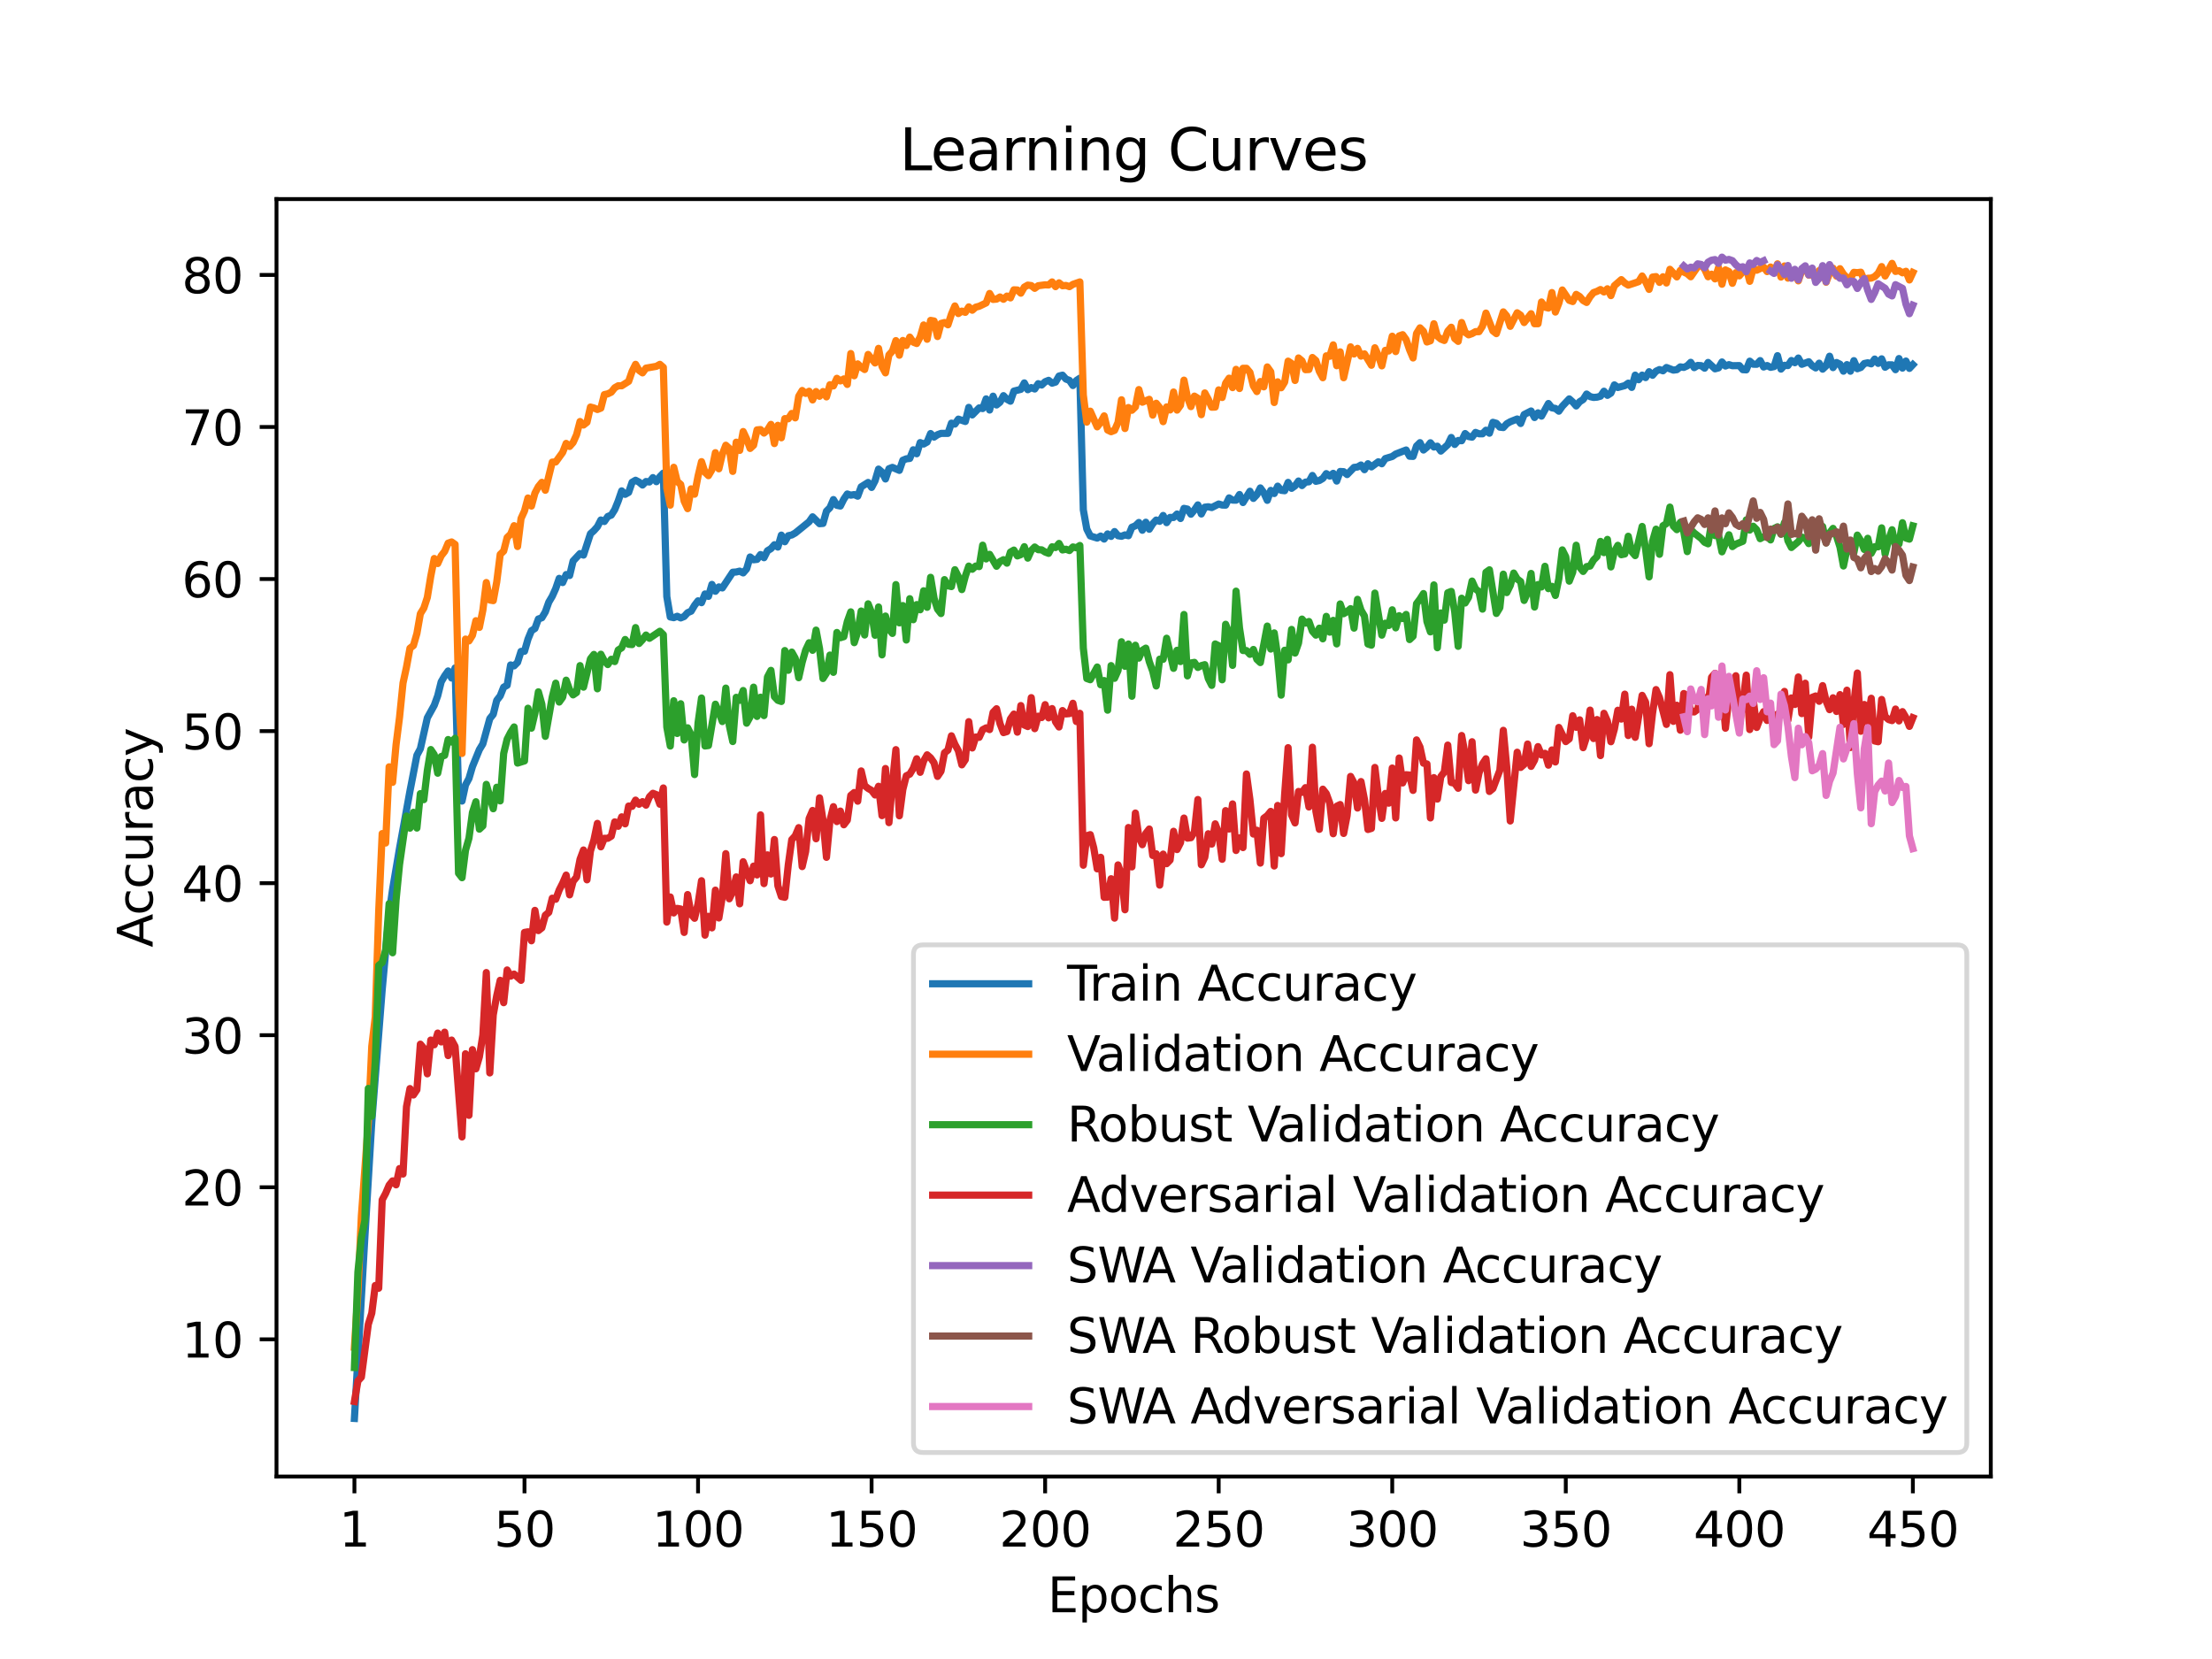 <?xml version="1.0" encoding="utf-8" standalone="no"?>
<!DOCTYPE svg PUBLIC "-//W3C//DTD SVG 1.1//EN"
  "http://www.w3.org/Graphics/SVG/1.1/DTD/svg11.dtd">
<svg xmlns:xlink="http://www.w3.org/1999/xlink" width="460.8pt" height="345.6pt" viewBox="0 0 460.8 345.6" xmlns="http://www.w3.org/2000/svg" version="1.1">
 <defs>
  <style type="text/css">*{stroke-linejoin: round; stroke-linecap: butt}</style>
 </defs>
 <g id="figure_1">
  <g id="patch_1">
   <path d="M 0 345.6 
L 460.8 345.6 
L 460.8 0 
L 0 0 
z
" style="fill: #ffffff"/>
  </g>
  <g id="axes_1">
   <g id="patch_2">
    <path d="M 57.6 307.584 
L 414.72 307.584 
L 414.72 41.472 
L 57.6 41.472 
z
" style="fill: #ffffff"/>
   </g>
   <g id="matplotlib.axis_1">
    <g id="xtick_1">
     <g id="line2d_1">
      <defs>
       <path id="mad010a99e8" d="M 0 0 
L 0 3.5 
" style="stroke: #000000; stroke-width: 0.8"/>
      </defs>
      <g>
       <use xlink:href="#mad010a99e8" x="73.833" y="307.584" style="stroke: #000000; stroke-width: 0.8"/>
      </g>
     </g>
     <g id="text_1">
      <!-- 1 -->
      <g transform="translate(70.651 322.182) scale(0.1 -0.1)">
       <defs>
        <path id="DejaVuSans-31" d="M 794 531 
L 1825 531 
L 1825 4091 
L 703 3866 
L 703 4441 
L 1819 4666 
L 2450 4666 
L 2450 531 
L 3481 531 
L 3481 0 
L 794 0 
L 794 531 
z
" transform="scale(0.016)"/>
       </defs>
       <use xlink:href="#DejaVuSans-31"/>
      </g>
     </g>
    </g>
    <g id="xtick_2">
     <g id="line2d_2">
      <g>
       <use xlink:href="#mad010a99e8" x="109.263" y="307.584" style="stroke: #000000; stroke-width: 0.8"/>
      </g>
     </g>
     <g id="text_2">
      <!-- 50 -->
      <g transform="translate(102.9 322.182) scale(0.1 -0.1)">
       <defs>
        <path id="DejaVuSans-35" d="M 691 4666 
L 3169 4666 
L 3169 4134 
L 1269 4134 
L 1269 2991 
Q 1406 3038 1543 3061 
Q 1681 3084 1819 3084 
Q 2600 3084 3056 2656 
Q 3513 2228 3513 1497 
Q 3513 744 3044 326 
Q 2575 -91 1722 -91 
Q 1428 -91 1123 -41 
Q 819 9 494 109 
L 494 744 
Q 775 591 1075 516 
Q 1375 441 1709 441 
Q 2250 441 2565 725 
Q 2881 1009 2881 1497 
Q 2881 1984 2565 2268 
Q 2250 2553 1709 2553 
Q 1456 2553 1204 2497 
Q 953 2441 691 2322 
L 691 4666 
z
" transform="scale(0.016)"/>
        <path id="DejaVuSans-30" d="M 2034 4250 
Q 1547 4250 1301 3770 
Q 1056 3291 1056 2328 
Q 1056 1369 1301 889 
Q 1547 409 2034 409 
Q 2525 409 2770 889 
Q 3016 1369 3016 2328 
Q 3016 3291 2770 3770 
Q 2525 4250 2034 4250 
z
M 2034 4750 
Q 2819 4750 3233 4129 
Q 3647 3509 3647 2328 
Q 3647 1150 3233 529 
Q 2819 -91 2034 -91 
Q 1250 -91 836 529 
Q 422 1150 422 2328 
Q 422 3509 836 4129 
Q 1250 4750 2034 4750 
z
" transform="scale(0.016)"/>
       </defs>
       <use xlink:href="#DejaVuSans-35"/>
       <use xlink:href="#DejaVuSans-30" x="63.623"/>
      </g>
     </g>
    </g>
    <g id="xtick_3">
     <g id="line2d_3">
      <g>
       <use xlink:href="#mad010a99e8" x="145.416" y="307.584" style="stroke: #000000; stroke-width: 0.8"/>
      </g>
     </g>
     <g id="text_3">
      <!-- 100 -->
      <g transform="translate(135.872 322.182) scale(0.1 -0.1)">
       <use xlink:href="#DejaVuSans-31"/>
       <use xlink:href="#DejaVuSans-30" x="63.623"/>
       <use xlink:href="#DejaVuSans-30" x="127.246"/>
      </g>
     </g>
    </g>
    <g id="xtick_4">
     <g id="line2d_4">
      <g>
       <use xlink:href="#mad010a99e8" x="181.569" y="307.584" style="stroke: #000000; stroke-width: 0.8"/>
      </g>
     </g>
     <g id="text_4">
      <!-- 150 -->
      <g transform="translate(172.025 322.182) scale(0.1 -0.1)">
       <use xlink:href="#DejaVuSans-31"/>
       <use xlink:href="#DejaVuSans-35" x="63.623"/>
       <use xlink:href="#DejaVuSans-30" x="127.246"/>
      </g>
     </g>
    </g>
    <g id="xtick_5">
     <g id="line2d_5">
      <g>
       <use xlink:href="#mad010a99e8" x="217.722" y="307.584" style="stroke: #000000; stroke-width: 0.8"/>
      </g>
     </g>
     <g id="text_5">
      <!-- 200 -->
      <g transform="translate(208.178 322.182) scale(0.1 -0.1)">
       <defs>
        <path id="DejaVuSans-32" d="M 1228 531 
L 3431 531 
L 3431 0 
L 469 0 
L 469 531 
Q 828 903 1448 1529 
Q 2069 2156 2228 2338 
Q 2531 2678 2651 2914 
Q 2772 3150 2772 3378 
Q 2772 3750 2511 3984 
Q 2250 4219 1831 4219 
Q 1534 4219 1204 4116 
Q 875 4013 500 3803 
L 500 4441 
Q 881 4594 1212 4672 
Q 1544 4750 1819 4750 
Q 2544 4750 2975 4387 
Q 3406 4025 3406 3419 
Q 3406 3131 3298 2873 
Q 3191 2616 2906 2266 
Q 2828 2175 2409 1742 
Q 1991 1309 1228 531 
z
" transform="scale(0.016)"/>
       </defs>
       <use xlink:href="#DejaVuSans-32"/>
       <use xlink:href="#DejaVuSans-30" x="63.623"/>
       <use xlink:href="#DejaVuSans-30" x="127.246"/>
      </g>
     </g>
    </g>
    <g id="xtick_6">
     <g id="line2d_6">
      <g>
       <use xlink:href="#mad010a99e8" x="253.875" y="307.584" style="stroke: #000000; stroke-width: 0.8"/>
      </g>
     </g>
     <g id="text_6">
      <!-- 250 -->
      <g transform="translate(244.331 322.182) scale(0.1 -0.1)">
       <use xlink:href="#DejaVuSans-32"/>
       <use xlink:href="#DejaVuSans-35" x="63.623"/>
       <use xlink:href="#DejaVuSans-30" x="127.246"/>
      </g>
     </g>
    </g>
    <g id="xtick_7">
     <g id="line2d_7">
      <g>
       <use xlink:href="#mad010a99e8" x="290.028" y="307.584" style="stroke: #000000; stroke-width: 0.8"/>
      </g>
     </g>
     <g id="text_7">
      <!-- 300 -->
      <g transform="translate(280.484 322.182) scale(0.1 -0.1)">
       <defs>
        <path id="DejaVuSans-33" d="M 2597 2516 
Q 3050 2419 3304 2112 
Q 3559 1806 3559 1356 
Q 3559 666 3084 287 
Q 2609 -91 1734 -91 
Q 1441 -91 1130 -33 
Q 819 25 488 141 
L 488 750 
Q 750 597 1062 519 
Q 1375 441 1716 441 
Q 2309 441 2620 675 
Q 2931 909 2931 1356 
Q 2931 1769 2642 2001 
Q 2353 2234 1838 2234 
L 1294 2234 
L 1294 2753 
L 1863 2753 
Q 2328 2753 2575 2939 
Q 2822 3125 2822 3475 
Q 2822 3834 2567 4026 
Q 2313 4219 1838 4219 
Q 1578 4219 1281 4162 
Q 984 4106 628 3988 
L 628 4550 
Q 988 4650 1302 4700 
Q 1616 4750 1894 4750 
Q 2613 4750 3031 4423 
Q 3450 4097 3450 3541 
Q 3450 3153 3228 2886 
Q 3006 2619 2597 2516 
z
" transform="scale(0.016)"/>
       </defs>
       <use xlink:href="#DejaVuSans-33"/>
       <use xlink:href="#DejaVuSans-30" x="63.623"/>
       <use xlink:href="#DejaVuSans-30" x="127.246"/>
      </g>
     </g>
    </g>
    <g id="xtick_8">
     <g id="line2d_8">
      <g>
       <use xlink:href="#mad010a99e8" x="326.181" y="307.584" style="stroke: #000000; stroke-width: 0.8"/>
      </g>
     </g>
     <g id="text_8">
      <!-- 350 -->
      <g transform="translate(316.637 322.182) scale(0.1 -0.1)">
       <use xlink:href="#DejaVuSans-33"/>
       <use xlink:href="#DejaVuSans-35" x="63.623"/>
       <use xlink:href="#DejaVuSans-30" x="127.246"/>
      </g>
     </g>
    </g>
    <g id="xtick_9">
     <g id="line2d_9">
      <g>
       <use xlink:href="#mad010a99e8" x="362.334" y="307.584" style="stroke: #000000; stroke-width: 0.8"/>
      </g>
     </g>
     <g id="text_9">
      <!-- 400 -->
      <g transform="translate(352.79 322.182) scale(0.1 -0.1)">
       <defs>
        <path id="DejaVuSans-34" d="M 2419 4116 
L 825 1625 
L 2419 1625 
L 2419 4116 
z
M 2253 4666 
L 3047 4666 
L 3047 1625 
L 3713 1625 
L 3713 1100 
L 3047 1100 
L 3047 0 
L 2419 0 
L 2419 1100 
L 313 1100 
L 313 1709 
L 2253 4666 
z
" transform="scale(0.016)"/>
       </defs>
       <use xlink:href="#DejaVuSans-34"/>
       <use xlink:href="#DejaVuSans-30" x="63.623"/>
       <use xlink:href="#DejaVuSans-30" x="127.246"/>
      </g>
     </g>
    </g>
    <g id="xtick_10">
     <g id="line2d_10">
      <g>
       <use xlink:href="#mad010a99e8" x="398.487" y="307.584" style="stroke: #000000; stroke-width: 0.8"/>
      </g>
     </g>
     <g id="text_10">
      <!-- 450 -->
      <g transform="translate(388.944 322.182) scale(0.1 -0.1)">
       <use xlink:href="#DejaVuSans-34"/>
       <use xlink:href="#DejaVuSans-35" x="63.623"/>
       <use xlink:href="#DejaVuSans-30" x="127.246"/>
      </g>
     </g>
    </g>
    <g id="text_11">
     <!-- Epochs -->
     <g transform="translate(218.244 335.861) scale(0.1 -0.1)">
      <defs>
       <path id="DejaVuSans-45" d="M 628 4666 
L 3578 4666 
L 3578 4134 
L 1259 4134 
L 1259 2753 
L 3481 2753 
L 3481 2222 
L 1259 2222 
L 1259 531 
L 3634 531 
L 3634 0 
L 628 0 
L 628 4666 
z
" transform="scale(0.016)"/>
       <path id="DejaVuSans-70" d="M 1159 525 
L 1159 -1331 
L 581 -1331 
L 581 3500 
L 1159 3500 
L 1159 2969 
Q 1341 3281 1617 3432 
Q 1894 3584 2278 3584 
Q 2916 3584 3314 3078 
Q 3713 2572 3713 1747 
Q 3713 922 3314 415 
Q 2916 -91 2278 -91 
Q 1894 -91 1617 61 
Q 1341 213 1159 525 
z
M 3116 1747 
Q 3116 2381 2855 2742 
Q 2594 3103 2138 3103 
Q 1681 3103 1420 2742 
Q 1159 2381 1159 1747 
Q 1159 1113 1420 752 
Q 1681 391 2138 391 
Q 2594 391 2855 752 
Q 3116 1113 3116 1747 
z
" transform="scale(0.016)"/>
       <path id="DejaVuSans-6f" d="M 1959 3097 
Q 1497 3097 1228 2736 
Q 959 2375 959 1747 
Q 959 1119 1226 758 
Q 1494 397 1959 397 
Q 2419 397 2687 759 
Q 2956 1122 2956 1747 
Q 2956 2369 2687 2733 
Q 2419 3097 1959 3097 
z
M 1959 3584 
Q 2709 3584 3137 3096 
Q 3566 2609 3566 1747 
Q 3566 888 3137 398 
Q 2709 -91 1959 -91 
Q 1206 -91 779 398 
Q 353 888 353 1747 
Q 353 2609 779 3096 
Q 1206 3584 1959 3584 
z
" transform="scale(0.016)"/>
       <path id="DejaVuSans-63" d="M 3122 3366 
L 3122 2828 
Q 2878 2963 2633 3030 
Q 2388 3097 2138 3097 
Q 1578 3097 1268 2742 
Q 959 2388 959 1747 
Q 959 1106 1268 751 
Q 1578 397 2138 397 
Q 2388 397 2633 464 
Q 2878 531 3122 666 
L 3122 134 
Q 2881 22 2623 -34 
Q 2366 -91 2075 -91 
Q 1284 -91 818 406 
Q 353 903 353 1747 
Q 353 2603 823 3093 
Q 1294 3584 2113 3584 
Q 2378 3584 2631 3529 
Q 2884 3475 3122 3366 
z
" transform="scale(0.016)"/>
       <path id="DejaVuSans-68" d="M 3513 2113 
L 3513 0 
L 2938 0 
L 2938 2094 
Q 2938 2591 2744 2837 
Q 2550 3084 2163 3084 
Q 1697 3084 1428 2787 
Q 1159 2491 1159 1978 
L 1159 0 
L 581 0 
L 581 4863 
L 1159 4863 
L 1159 2956 
Q 1366 3272 1645 3428 
Q 1925 3584 2291 3584 
Q 2894 3584 3203 3211 
Q 3513 2838 3513 2113 
z
" transform="scale(0.016)"/>
       <path id="DejaVuSans-73" d="M 2834 3397 
L 2834 2853 
Q 2591 2978 2328 3040 
Q 2066 3103 1784 3103 
Q 1356 3103 1142 2972 
Q 928 2841 928 2578 
Q 928 2378 1081 2264 
Q 1234 2150 1697 2047 
L 1894 2003 
Q 2506 1872 2764 1633 
Q 3022 1394 3022 966 
Q 3022 478 2636 193 
Q 2250 -91 1575 -91 
Q 1294 -91 989 -36 
Q 684 19 347 128 
L 347 722 
Q 666 556 975 473 
Q 1284 391 1588 391 
Q 1994 391 2212 530 
Q 2431 669 2431 922 
Q 2431 1156 2273 1281 
Q 2116 1406 1581 1522 
L 1381 1569 
Q 847 1681 609 1914 
Q 372 2147 372 2553 
Q 372 3047 722 3315 
Q 1072 3584 1716 3584 
Q 2034 3584 2315 3537 
Q 2597 3491 2834 3397 
z
" transform="scale(0.016)"/>
      </defs>
      <use xlink:href="#DejaVuSans-45"/>
      <use xlink:href="#DejaVuSans-70" x="63.184"/>
      <use xlink:href="#DejaVuSans-6f" x="126.66"/>
      <use xlink:href="#DejaVuSans-63" x="187.842"/>
      <use xlink:href="#DejaVuSans-68" x="242.822"/>
      <use xlink:href="#DejaVuSans-73" x="306.201"/>
     </g>
    </g>
   </g>
   <g id="matplotlib.axis_2">
    <g id="ytick_1">
     <g id="line2d_11">
      <defs>
       <path id="m8ec09d6bfe" d="M 0 0 
L -3.5 0 
" style="stroke: #000000; stroke-width: 0.8"/>
      </defs>
      <g>
       <use xlink:href="#m8ec09d6bfe" x="57.6" y="279.004" style="stroke: #000000; stroke-width: 0.8"/>
      </g>
     </g>
     <g id="text_12">
      <!-- 10 -->
      <g transform="translate(37.875 282.803) scale(0.1 -0.1)">
       <use xlink:href="#DejaVuSans-31"/>
       <use xlink:href="#DejaVuSans-30" x="63.623"/>
      </g>
     </g>
    </g>
    <g id="ytick_2">
     <g id="line2d_12">
      <g>
       <use xlink:href="#m8ec09d6bfe" x="57.6" y="247.328" style="stroke: #000000; stroke-width: 0.8"/>
      </g>
     </g>
     <g id="text_13">
      <!-- 20 -->
      <g transform="translate(37.875 251.127) scale(0.1 -0.1)">
       <use xlink:href="#DejaVuSans-32"/>
       <use xlink:href="#DejaVuSans-30" x="63.623"/>
      </g>
     </g>
    </g>
    <g id="ytick_3">
     <g id="line2d_13">
      <g>
       <use xlink:href="#m8ec09d6bfe" x="57.6" y="215.653" style="stroke: #000000; stroke-width: 0.8"/>
      </g>
     </g>
     <g id="text_14">
      <!-- 30 -->
      <g transform="translate(37.875 219.452) scale(0.1 -0.1)">
       <use xlink:href="#DejaVuSans-33"/>
       <use xlink:href="#DejaVuSans-30" x="63.623"/>
      </g>
     </g>
    </g>
    <g id="ytick_4">
     <g id="line2d_14">
      <g>
       <use xlink:href="#m8ec09d6bfe" x="57.6" y="183.977" style="stroke: #000000; stroke-width: 0.8"/>
      </g>
     </g>
     <g id="text_15">
      <!-- 40 -->
      <g transform="translate(37.875 187.776) scale(0.1 -0.1)">
       <use xlink:href="#DejaVuSans-34"/>
       <use xlink:href="#DejaVuSans-30" x="63.623"/>
      </g>
     </g>
    </g>
    <g id="ytick_5">
     <g id="line2d_15">
      <g>
       <use xlink:href="#m8ec09d6bfe" x="57.6" y="152.301" style="stroke: #000000; stroke-width: 0.8"/>
      </g>
     </g>
     <g id="text_16">
      <!-- 50 -->
      <g transform="translate(37.875 156.1) scale(0.1 -0.1)">
       <use xlink:href="#DejaVuSans-35"/>
       <use xlink:href="#DejaVuSans-30" x="63.623"/>
      </g>
     </g>
    </g>
    <g id="ytick_6">
     <g id="line2d_16">
      <g>
       <use xlink:href="#m8ec09d6bfe" x="57.6" y="120.625" style="stroke: #000000; stroke-width: 0.8"/>
      </g>
     </g>
     <g id="text_17">
      <!-- 60 -->
      <g transform="translate(37.875 124.425) scale(0.1 -0.1)">
       <defs>
        <path id="DejaVuSans-36" d="M 2113 2584 
Q 1688 2584 1439 2293 
Q 1191 2003 1191 1497 
Q 1191 994 1439 701 
Q 1688 409 2113 409 
Q 2538 409 2786 701 
Q 3034 994 3034 1497 
Q 3034 2003 2786 2293 
Q 2538 2584 2113 2584 
z
M 3366 4563 
L 3366 3988 
Q 3128 4100 2886 4159 
Q 2644 4219 2406 4219 
Q 1781 4219 1451 3797 
Q 1122 3375 1075 2522 
Q 1259 2794 1537 2939 
Q 1816 3084 2150 3084 
Q 2853 3084 3261 2657 
Q 3669 2231 3669 1497 
Q 3669 778 3244 343 
Q 2819 -91 2113 -91 
Q 1303 -91 875 529 
Q 447 1150 447 2328 
Q 447 3434 972 4092 
Q 1497 4750 2381 4750 
Q 2619 4750 2861 4703 
Q 3103 4656 3366 4563 
z
" transform="scale(0.016)"/>
       </defs>
       <use xlink:href="#DejaVuSans-36"/>
       <use xlink:href="#DejaVuSans-30" x="63.623"/>
      </g>
     </g>
    </g>
    <g id="ytick_7">
     <g id="line2d_17">
      <g>
       <use xlink:href="#m8ec09d6bfe" x="57.6" y="88.95" style="stroke: #000000; stroke-width: 0.8"/>
      </g>
     </g>
     <g id="text_18">
      <!-- 70 -->
      <g transform="translate(37.875 92.749) scale(0.1 -0.1)">
       <defs>
        <path id="DejaVuSans-37" d="M 525 4666 
L 3525 4666 
L 3525 4397 
L 1831 0 
L 1172 0 
L 2766 4134 
L 525 4134 
L 525 4666 
z
" transform="scale(0.016)"/>
       </defs>
       <use xlink:href="#DejaVuSans-37"/>
       <use xlink:href="#DejaVuSans-30" x="63.623"/>
      </g>
     </g>
    </g>
    <g id="ytick_8">
     <g id="line2d_18">
      <g>
       <use xlink:href="#m8ec09d6bfe" x="57.6" y="57.274" style="stroke: #000000; stroke-width: 0.8"/>
      </g>
     </g>
     <g id="text_19">
      <!-- 80 -->
      <g transform="translate(37.875 61.073) scale(0.1 -0.1)">
       <defs>
        <path id="DejaVuSans-38" d="M 2034 2216 
Q 1584 2216 1326 1975 
Q 1069 1734 1069 1313 
Q 1069 891 1326 650 
Q 1584 409 2034 409 
Q 2484 409 2743 651 
Q 3003 894 3003 1313 
Q 3003 1734 2745 1975 
Q 2488 2216 2034 2216 
z
M 1403 2484 
Q 997 2584 770 2862 
Q 544 3141 544 3541 
Q 544 4100 942 4425 
Q 1341 4750 2034 4750 
Q 2731 4750 3128 4425 
Q 3525 4100 3525 3541 
Q 3525 3141 3298 2862 
Q 3072 2584 2669 2484 
Q 3125 2378 3379 2068 
Q 3634 1759 3634 1313 
Q 3634 634 3220 271 
Q 2806 -91 2034 -91 
Q 1263 -91 848 271 
Q 434 634 434 1313 
Q 434 1759 690 2068 
Q 947 2378 1403 2484 
z
M 1172 3481 
Q 1172 3119 1398 2916 
Q 1625 2713 2034 2713 
Q 2441 2713 2670 2916 
Q 2900 3119 2900 3481 
Q 2900 3844 2670 4047 
Q 2441 4250 2034 4250 
Q 1625 4250 1398 4047 
Q 1172 3844 1172 3481 
z
" transform="scale(0.016)"/>
       </defs>
       <use xlink:href="#DejaVuSans-38"/>
       <use xlink:href="#DejaVuSans-30" x="63.623"/>
      </g>
     </g>
    </g>
    <g id="text_20">
     <!-- Accuracy -->
     <g transform="translate(31.795 197.356) rotate(-90) scale(0.1 -0.1)">
      <defs>
       <path id="DejaVuSans-41" d="M 2188 4044 
L 1331 1722 
L 3047 1722 
L 2188 4044 
z
M 1831 4666 
L 2547 4666 
L 4325 0 
L 3669 0 
L 3244 1197 
L 1141 1197 
L 716 0 
L 50 0 
L 1831 4666 
z
" transform="scale(0.016)"/>
       <path id="DejaVuSans-75" d="M 544 1381 
L 544 3500 
L 1119 3500 
L 1119 1403 
Q 1119 906 1312 657 
Q 1506 409 1894 409 
Q 2359 409 2629 706 
Q 2900 1003 2900 1516 
L 2900 3500 
L 3475 3500 
L 3475 0 
L 2900 0 
L 2900 538 
Q 2691 219 2414 64 
Q 2138 -91 1772 -91 
Q 1169 -91 856 284 
Q 544 659 544 1381 
z
M 1991 3584 
L 1991 3584 
z
" transform="scale(0.016)"/>
       <path id="DejaVuSans-72" d="M 2631 2963 
Q 2534 3019 2420 3045 
Q 2306 3072 2169 3072 
Q 1681 3072 1420 2755 
Q 1159 2438 1159 1844 
L 1159 0 
L 581 0 
L 581 3500 
L 1159 3500 
L 1159 2956 
Q 1341 3275 1631 3429 
Q 1922 3584 2338 3584 
Q 2397 3584 2469 3576 
Q 2541 3569 2628 3553 
L 2631 2963 
z
" transform="scale(0.016)"/>
       <path id="DejaVuSans-61" d="M 2194 1759 
Q 1497 1759 1228 1600 
Q 959 1441 959 1056 
Q 959 750 1161 570 
Q 1363 391 1709 391 
Q 2188 391 2477 730 
Q 2766 1069 2766 1631 
L 2766 1759 
L 2194 1759 
z
M 3341 1997 
L 3341 0 
L 2766 0 
L 2766 531 
Q 2569 213 2275 61 
Q 1981 -91 1556 -91 
Q 1019 -91 701 211 
Q 384 513 384 1019 
Q 384 1609 779 1909 
Q 1175 2209 1959 2209 
L 2766 2209 
L 2766 2266 
Q 2766 2663 2505 2880 
Q 2244 3097 1772 3097 
Q 1472 3097 1187 3025 
Q 903 2953 641 2809 
L 641 3341 
Q 956 3463 1253 3523 
Q 1550 3584 1831 3584 
Q 2591 3584 2966 3190 
Q 3341 2797 3341 1997 
z
" transform="scale(0.016)"/>
       <path id="DejaVuSans-79" d="M 2059 -325 
Q 1816 -950 1584 -1140 
Q 1353 -1331 966 -1331 
L 506 -1331 
L 506 -850 
L 844 -850 
Q 1081 -850 1212 -737 
Q 1344 -625 1503 -206 
L 1606 56 
L 191 3500 
L 800 3500 
L 1894 763 
L 2988 3500 
L 3597 3500 
L 2059 -325 
z
" transform="scale(0.016)"/>
      </defs>
      <use xlink:href="#DejaVuSans-41"/>
      <use xlink:href="#DejaVuSans-63" x="66.658"/>
      <use xlink:href="#DejaVuSans-63" x="121.639"/>
      <use xlink:href="#DejaVuSans-75" x="176.619"/>
      <use xlink:href="#DejaVuSans-72" x="239.998"/>
      <use xlink:href="#DejaVuSans-61" x="281.111"/>
      <use xlink:href="#DejaVuSans-63" x="342.391"/>
      <use xlink:href="#DejaVuSans-79" x="397.371"/>
     </g>
    </g>
   </g>
   <g id="line2d_19">
    <path d="M 73.833 295.488 
L 76.002 257.794 
L 77.448 233.727 
L 79.617 206.175 
L 81.063 190.299 
L 81.786 185.238 
L 83.233 176.698 
L 85.402 164.788 
L 86.848 157.331 
L 87.571 155.969 
L 89.017 149.545 
L 90.463 146.929 
L 91.186 144.933 
L 91.909 142.038 
L 92.632 140.797 
L 93.355 139.777 
L 94.078 141.246 
L 94.802 139.149 
L 95.525 165.339 
L 96.248 166.872 
L 96.971 163.521 
L 97.694 162.178 
L 98.417 159.707 
L 99.863 156.159 
L 100.586 154.962 
L 102.032 149.704 
L 102.755 148.81 
L 103.478 145.903 
L 104.201 144.971 
L 104.924 143.153 
L 105.647 142.754 
L 106.37 138.522 
L 107.094 138.712 
L 107.817 137.984 
L 108.54 135.703 
L 109.263 135.671 
L 109.986 133.156 
L 110.709 131.389 
L 111.432 130.926 
L 112.155 128.95 
L 112.878 128.69 
L 113.601 127.474 
L 114.324 125.44 
L 115.047 124.211 
L 115.77 122.602 
L 116.493 120.486 
L 117.216 121.354 
L 117.939 119.694 
L 118.663 119.891 
L 119.386 116.869 
L 120.832 115.323 
L 121.555 115.633 
L 123.001 111.192 
L 123.724 110.54 
L 124.447 109.729 
L 125.17 108.323 
L 125.893 108.639 
L 126.616 107.594 
L 127.339 107.309 
L 128.062 106.162 
L 128.785 104.369 
L 129.508 102.26 
L 130.232 102.976 
L 130.955 102.57 
L 131.678 100.467 
L 132.401 100.049 
L 133.124 100.429 
L 133.847 101.037 
L 134.57 100.309 
L 135.293 100.404 
L 136.016 99.498 
L 136.739 100.34 
L 137.462 99.301 
L 138.185 98.56 
L 138.908 124.281 
L 139.631 128.525 
L 140.354 128.671 
L 141.077 128.38 
L 141.8 128.722 
L 142.524 128.43 
L 143.247 127.632 
L 143.97 127.322 
L 144.693 126.105 
L 145.416 125.168 
L 146.139 125.548 
L 146.862 123.736 
L 147.585 124.23 
L 148.308 121.747 
L 149.031 123.172 
L 149.754 122.266 
L 150.477 122.475 
L 152.646 119.206 
L 153.369 119.156 
L 154.093 118.978 
L 154.816 119.346 
L 155.539 118.516 
L 156.262 116.032 
L 156.985 116.609 
L 157.708 116.527 
L 158.431 115.526 
L 159.154 116.178 
L 159.877 114.734 
L 160.6 114.297 
L 161.323 113.479 
L 162.046 113.961 
L 162.769 111.478 
L 163.492 112.852 
L 164.215 111.598 
L 164.938 111.446 
L 165.662 111.04 
L 168.554 108.696 
L 169.277 107.664 
L 170.723 109.096 
L 171.446 109.038 
L 172.169 106.485 
L 172.892 105.763 
L 173.615 104.072 
L 174.338 105.269 
L 175.061 105.415 
L 175.784 103.977 
L 176.507 102.912 
L 177.231 103.153 
L 177.954 103.033 
L 178.677 103.362 
L 179.4 101.411 
L 180.846 100.505 
L 181.569 101.538 
L 182.292 100.157 
L 183.015 97.724 
L 183.738 98.351 
L 184.461 99.777 
L 185.184 97.648 
L 185.907 97.363 
L 187.353 97.984 
L 188.076 95.88 
L 188.799 95.583 
L 189.523 95.5 
L 190.246 93.701 
L 190.969 94.525 
L 191.692 92.2 
L 192.415 92.497 
L 193.138 92.086 
L 193.861 90.318 
L 194.584 91.053 
L 195.307 90.553 
L 196.03 90.286 
L 197.476 90.274 
L 198.199 88.152 
L 198.922 88.342 
L 199.645 87.315 
L 201.092 87.803 
L 201.815 84.864 
L 202.538 86.435 
L 203.984 84.971 
L 204.707 85.111 
L 205.43 83.096 
L 206.153 85.415 
L 206.876 82.532 
L 207.599 84.363 
L 208.322 83.78 
L 209.045 82.425 
L 209.768 83.178 
L 210.491 83.578 
L 211.214 81.474 
L 212.661 81.107 
L 213.384 79.77 
L 214.107 81.183 
L 214.83 80.746 
L 215.553 81.037 
L 216.276 79.929 
L 216.999 80.207 
L 217.722 79.523 
L 218.445 79.232 
L 219.168 79.821 
L 219.891 79.593 
L 220.614 78.338 
L 221.337 78.155 
L 222.06 78.966 
L 222.783 79.244 
L 223.506 80.309 
L 224.229 79.27 
L 224.953 78.788 
L 225.676 106.207 
L 226.399 110.217 
L 227.122 111.642 
L 228.568 112.092 
L 229.291 111.674 
L 230.014 112.295 
L 230.737 111.224 
L 231.46 111.744 
L 232.183 110.736 
L 232.906 111.604 
L 233.629 111.718 
L 234.352 111.427 
L 235.075 111.598 
L 235.798 109.837 
L 236.522 109.539 
L 237.245 108.842 
L 237.968 110.458 
L 238.691 108.791 
L 239.414 110.249 
L 240.137 109.102 
L 240.86 108.335 
L 241.583 108.601 
L 242.306 107.385 
L 243.029 108.88 
L 243.752 107.784 
L 244.475 107.803 
L 245.198 107.081 
L 245.921 108.012 
L 246.644 105.903 
L 247.367 106.055 
L 248.091 107.119 
L 248.814 106.245 
L 249.537 105.18 
L 250.26 107.068 
L 250.983 105.656 
L 251.706 105.567 
L 252.429 105.732 
L 253.875 104.997 
L 254.598 105.206 
L 255.321 105.231 
L 256.044 103.723 
L 256.767 104.179 
L 257.49 104.198 
L 258.213 103.02 
L 258.936 104.686 
L 260.383 102.336 
L 261.106 103.825 
L 261.829 103.052 
L 262.552 101.645 
L 263.275 102.634 
L 263.998 104.23 
L 264.721 102.159 
L 265.444 102.811 
L 266.167 101.278 
L 266.89 102.14 
L 267.613 102.222 
L 268.336 100.492 
L 269.059 101.728 
L 269.782 101.208 
L 270.505 100.207 
L 271.228 101.151 
L 271.952 100.435 
L 272.675 100.366 
L 273.398 99.048 
L 274.121 100.264 
L 274.844 100.1 
L 275.567 99.669 
L 276.29 98.668 
L 277.013 99.175 
L 277.736 98.605 
L 278.459 100.214 
L 279.182 98.218 
L 279.905 98.262 
L 280.628 98.858 
L 282.074 97.369 
L 282.797 97.287 
L 283.521 96.869 
L 284.244 97.844 
L 284.967 96.603 
L 285.69 97.261 
L 287.136 96.197 
L 287.859 96.609 
L 288.582 95.532 
L 290.028 95.095 
L 290.751 94.588 
L 292.92 93.745 
L 293.643 95.038 
L 294.366 95.076 
L 295.089 92.922 
L 295.813 92.212 
L 296.536 93.745 
L 297.259 93.156 
L 297.982 92.238 
L 298.705 93.118 
L 299.428 92.954 
L 300.151 93.967 
L 301.597 92.637 
L 302.32 91.135 
L 303.043 92.586 
L 303.766 91.763 
L 304.489 91.813 
L 305.212 90.318 
L 305.935 90.939 
L 306.658 91.066 
L 307.382 90.084 
L 308.105 90.362 
L 308.828 90.369 
L 309.551 89.628 
L 310.274 90.242 
L 310.997 87.98 
L 311.72 88.183 
L 312.443 88.981 
L 313.166 89.064 
L 313.889 88.278 
L 314.612 87.86 
L 316.058 87.284 
L 316.781 88.221 
L 317.504 86.359 
L 318.951 85.617 
L 319.674 86.98 
L 320.397 86.004 
L 321.12 86.682 
L 322.566 84.059 
L 323.289 84.959 
L 324.012 85.085 
L 324.735 85.655 
L 325.458 84.629 
L 326.904 83.096 
L 327.627 83.742 
L 328.35 84.566 
L 329.073 83.685 
L 329.796 83.229 
L 330.52 82.089 
L 331.243 82.621 
L 331.966 82.792 
L 332.689 82.735 
L 333.412 82.532 
L 334.135 81.5 
L 334.858 82.355 
L 335.581 81.886 
L 336.304 80.182 
L 337.027 80.72 
L 338.473 80.334 
L 339.196 79.821 
L 339.919 80.701 
L 340.642 78.148 
L 341.365 79.099 
L 342.088 78.142 
L 342.812 78.655 
L 343.535 77.432 
L 344.258 78.174 
L 344.981 77.325 
L 345.704 76.989 
L 346.427 77.242 
L 347.15 76.558 
L 348.596 77.103 
L 349.319 77.008 
L 350.042 76.425 
L 350.765 76.539 
L 351.488 76.203 
L 352.211 75.481 
L 352.934 76.584 
L 353.657 76.127 
L 354.381 76.172 
L 355.104 76.698 
L 355.827 75.507 
L 357.273 76.831 
L 357.996 76.634 
L 358.719 75.405 
L 359.442 76.248 
L 360.165 75.963 
L 360.888 76.184 
L 362.334 76.159 
L 363.057 77.008 
L 363.78 77.046 
L 364.503 75.241 
L 365.226 75.868 
L 365.95 75.887 
L 366.673 75.12 
L 367.396 76.451 
L 368.119 76.146 
L 368.842 76.52 
L 369.565 76.375 
L 370.288 74.094 
L 371.011 76.888 
L 371.734 76.102 
L 372.457 76.153 
L 373.18 75.101 
L 373.903 75.557 
L 374.626 74.588 
L 375.349 75.887 
L 376.795 75.355 
L 377.518 76.184 
L 378.242 76.641 
L 378.965 75.659 
L 379.688 76.9 
L 380.411 76.216 
L 381.134 74.208 
L 381.857 76.577 
L 382.58 75.519 
L 383.303 75.868 
L 384.026 77.325 
L 384.749 75.956 
L 385.472 77.331 
L 386.195 75.133 
L 386.918 76.812 
L 387.641 76.546 
L 388.364 75.728 
L 389.087 75.576 
L 389.811 75.792 
L 390.534 74.803 
L 391.257 75.697 
L 391.98 74.753 
L 392.703 76.501 
L 393.426 75.994 
L 394.149 76.001 
L 394.872 77.008 
L 395.595 74.696 
L 396.318 76.685 
L 397.041 75.215 
L 397.764 76.742 
L 398.487 75.969 
L 398.487 75.969 
" clip-path="url(#p828e2adc1d)" style="fill: none; stroke: #1f77b4; stroke-width: 1.5; stroke-linecap: square"/>
   </g>
   <g id="line2d_20">
    <path d="M 73.833 280.651 
L 74.556 269.28 
L 75.279 253.347 
L 76.725 233.834 
L 77.448 217.965 
L 78.171 211.883 
L 78.894 189.837 
L 79.617 173.651 
L 80.34 175.614 
L 81.063 159.745 
L 81.786 162.976 
L 82.509 155.12 
L 83.233 149.419 
L 83.956 142.292 
L 84.679 138.966 
L 85.402 135.038 
L 86.125 134.468 
L 86.848 131.965 
L 87.571 127.848 
L 88.294 126.676 
L 89.017 124.458 
L 89.74 120.024 
L 90.463 116.349 
L 91.186 117.395 
L 91.909 115.779 
L 92.632 114.86 
L 93.355 113.15 
L 94.078 112.897 
L 94.802 113.403 
L 95.525 143.939 
L 96.248 156.957 
L 96.971 133.137 
L 97.694 133.517 
L 98.417 132.345 
L 99.14 129.305 
L 99.863 130.698 
L 100.586 127.119 
L 101.309 121.354 
L 102.032 124.997 
L 102.755 125.123 
L 103.478 121.227 
L 104.201 115.494 
L 104.924 114.797 
L 105.647 111.978 
L 106.37 111.281 
L 107.094 109.507 
L 107.817 113.847 
L 108.54 108.019 
L 109.263 106.435 
L 109.986 103.742 
L 110.709 105.421 
L 111.432 102.729 
L 112.155 101.367 
L 112.878 100.48 
L 113.601 102.127 
L 115.047 96.267 
L 115.77 96.235 
L 117.216 94.24 
L 117.939 92.371 
L 118.663 93.004 
L 119.386 92.181 
L 120.109 90.565 
L 120.832 87.809 
L 121.555 88.538 
L 122.278 87.968 
L 123.001 84.8 
L 123.724 84.99 
L 124.447 85.307 
L 125.17 85.022 
L 125.893 82.203 
L 126.616 82.044 
L 127.339 81.696 
L 128.062 80.777 
L 128.785 80.366 
L 129.508 80.366 
L 130.955 79.447 
L 131.678 77.356 
L 132.401 75.899 
L 133.124 77.166 
L 133.847 77.673 
L 134.57 76.691 
L 136.739 76.311 
L 137.462 75.899 
L 138.185 76.533 
L 138.908 101.683 
L 139.631 105.231 
L 140.354 97.344 
L 141.077 100.29 
L 141.8 100.923 
L 142.524 104.407 
L 143.247 105.96 
L 143.97 101.842 
L 144.693 102.95 
L 145.416 99.181 
L 146.139 96.172 
L 146.862 98.389 
L 147.585 99.086 
L 148.308 97.851 
L 149.031 94.303 
L 149.754 97.661 
L 150.477 94.62 
L 151.2 92.751 
L 151.923 93.416 
L 152.646 98.199 
L 153.369 92.117 
L 154.093 93.828 
L 154.816 89.9 
L 155.539 91.452 
L 156.262 93.416 
L 156.985 92.751 
L 157.708 89.552 
L 158.431 89.488 
L 159.154 90.217 
L 159.877 89.583 
L 160.6 88.411 
L 161.323 92.402 
L 162.046 88.601 
L 162.769 91.199 
L 163.492 87.208 
L 164.215 87.239 
L 164.938 86.131 
L 165.662 87.049 
L 166.385 82.551 
L 167.108 81.348 
L 167.831 81.949 
L 168.554 81.506 
L 169.277 83.311 
L 170 81.569 
L 170.723 82.551 
L 171.446 81.569 
L 172.169 82.678 
L 172.892 80.144 
L 173.615 80.397 
L 174.338 78.814 
L 175.061 79.352 
L 175.784 78.94 
L 176.507 80.081 
L 177.231 73.65 
L 177.954 78.275 
L 178.677 75.804 
L 179.4 76.501 
L 180.123 76.976 
L 180.846 73.84 
L 182.292 75.614 
L 183.015 72.573 
L 183.738 76.343 
L 184.461 77.673 
L 185.184 73.935 
L 185.907 73.144 
L 186.63 70.958 
L 187.353 73.999 
L 188.076 70.926 
L 188.799 71.972 
L 189.523 70.229 
L 190.246 71.275 
L 190.969 71.56 
L 191.692 70.198 
L 192.415 67.695 
L 193.138 70.673 
L 193.861 66.745 
L 194.584 66.872 
L 195.307 70.103 
L 196.03 67.379 
L 196.753 67.189 
L 197.476 67.664 
L 198.199 65.446 
L 198.922 63.736 
L 199.645 65.32 
L 200.368 64.813 
L 201.092 65.066 
L 201.815 63.926 
L 202.538 64.623 
L 203.261 63.989 
L 203.984 63.799 
L 205.43 63.102 
L 206.153 61.138 
L 206.876 62.374 
L 207.599 62.31 
L 208.322 61.867 
L 209.045 62.342 
L 209.768 61.677 
L 210.491 62.057 
L 211.214 60.378 
L 211.937 60.41 
L 212.661 61.075 
L 213.384 59.808 
L 214.107 59.396 
L 214.83 59.491 
L 215.553 60.062 
L 216.276 59.523 
L 217.722 59.333 
L 218.445 59.365 
L 219.168 58.731 
L 219.891 59.713 
L 220.614 58.921 
L 221.337 59.523 
L 222.06 59.46 
L 222.783 59.713 
L 223.506 59.238 
L 224.953 58.731 
L 225.676 82.298 
L 226.399 87.936 
L 227.122 85.655 
L 228.568 88.918 
L 229.291 87.968 
L 230.014 86.637 
L 230.737 89.583 
L 231.46 89.932 
L 232.183 89.647 
L 232.906 87.999 
L 233.629 83.28 
L 234.352 89.267 
L 235.075 84.895 
L 235.798 85.465 
L 236.522 84.769 
L 237.245 81.158 
L 237.968 83.787 
L 239.414 83.185 
L 240.137 86.479 
L 240.86 84.008 
L 241.583 84.895 
L 242.306 87.841 
L 243.029 84.769 
L 243.752 85.402 
L 244.475 81.664 
L 245.198 85.434 
L 245.921 84.42 
L 246.644 79.194 
L 247.367 82.773 
L 248.091 84.705 
L 248.814 82.52 
L 249.537 82.963 
L 250.26 86.384 
L 250.983 81.854 
L 251.706 83.185 
L 252.429 84.832 
L 253.152 84.8 
L 253.875 81.221 
L 254.598 82.805 
L 255.321 79.827 
L 256.044 78.782 
L 256.767 80.746 
L 257.49 76.945 
L 258.213 80.936 
L 258.936 76.723 
L 259.659 76.723 
L 260.383 77.578 
L 261.106 80.397 
L 261.829 81.569 
L 262.552 79.479 
L 263.275 80.587 
L 263.998 76.438 
L 264.721 77.451 
L 265.444 83.85 
L 266.167 79.542 
L 266.89 80.777 
L 267.613 79.605 
L 268.336 75.234 
L 269.059 75.709 
L 269.782 79.257 
L 270.505 74.569 
L 271.228 75.171 
L 271.952 77.008 
L 272.675 76.976 
L 273.398 74.474 
L 274.121 75.107 
L 274.844 77.356 
L 275.567 78.687 
L 276.29 74.126 
L 277.013 74.221 
L 277.736 71.845 
L 278.459 76.184 
L 279.182 73.302 
L 279.905 78.687 
L 281.351 72.257 
L 282.074 73.745 
L 282.797 72.573 
L 283.521 74.189 
L 284.244 73.714 
L 285.69 76.089 
L 286.413 72.447 
L 287.136 74.094 
L 287.859 76.216 
L 288.582 72.985 
L 289.305 73.112 
L 290.028 70.039 
L 290.751 73.239 
L 291.474 69.976 
L 292.197 69.723 
L 292.92 70.736 
L 293.643 72.859 
L 294.366 74.569 
L 295.089 69.469 
L 295.813 68.297 
L 296.536 69.026 
L 297.259 71.243 
L 297.982 70.99 
L 298.705 67.442 
L 299.428 70.039 
L 300.151 70.641 
L 300.874 70.926 
L 301.597 68.994 
L 302.32 68.17 
L 303.043 70.514 
L 303.766 71.116 
L 304.489 67.189 
L 305.212 69.216 
L 305.935 69.754 
L 306.658 69.501 
L 307.382 69.089 
L 308.105 69.089 
L 308.828 67.949 
L 309.551 65.225 
L 310.997 68.931 
L 311.72 69.501 
L 313.166 64.971 
L 313.889 65.826 
L 314.612 67.98 
L 316.058 65.161 
L 316.781 65.668 
L 317.504 67.189 
L 318.951 65.351 
L 319.674 67.442 
L 320.397 67.442 
L 321.12 62.912 
L 321.843 63.989 
L 322.566 64.179 
L 323.289 60.948 
L 324.012 65.003 
L 324.735 63.166 
L 325.458 60.41 
L 326.904 62.564 
L 327.627 62.817 
L 328.35 61.329 
L 329.073 61.772 
L 329.796 62.596 
L 330.52 63.007 
L 331.243 61.804 
L 331.966 60.948 
L 332.689 60.695 
L 333.412 60.315 
L 334.135 60.822 
L 334.858 60.157 
L 335.581 61.582 
L 336.304 59.523 
L 337.75 58.256 
L 338.473 58.953 
L 339.196 59.396 
L 340.642 58.921 
L 341.365 58.668 
L 342.088 57.496 
L 342.812 58.699 
L 343.535 60.283 
L 344.258 57.718 
L 344.981 57.622 
L 345.704 58.826 
L 346.427 57.654 
L 347.15 58.953 
L 347.873 56.102 
L 349.319 57.686 
L 350.042 56.324 
L 351.488 57.021 
L 352.211 57.654 
L 353.657 55.564 
L 354.381 55.215 
L 355.104 56.07 
L 355.827 57.654 
L 356.55 57.116 
L 357.273 58.098 
L 357.996 55.754 
L 358.719 59.206 
L 359.442 56.229 
L 360.165 56.577 
L 360.888 59.016 
L 361.611 56.799 
L 362.334 57.464 
L 363.78 55.754 
L 364.503 58.604 
L 365.226 55.944 
L 365.95 56.292 
L 367.396 55.627 
L 368.119 56.577 
L 368.842 55.627 
L 369.565 56.736 
L 370.288 54.962 
L 371.011 57.718 
L 371.734 55.405 
L 372.457 57.939 
L 373.18 57.242 
L 373.903 57.179 
L 374.626 58.509 
L 375.349 56.355 
L 376.072 55.627 
L 376.795 57.306 
L 377.518 57.274 
L 378.242 58.003 
L 378.965 56.387 
L 379.688 55.944 
L 380.411 58.794 
L 381.134 56.926 
L 381.857 55.88 
L 382.58 57.527 
L 383.303 55.975 
L 384.026 57.116 
L 384.749 57.844 
L 385.472 57.971 
L 386.195 56.736 
L 386.918 56.799 
L 387.641 56.704 
L 388.364 58.414 
L 389.087 57.971 
L 389.811 57.939 
L 390.534 57.622 
L 391.257 56.926 
L 391.98 55.532 
L 392.703 57.496 
L 394.149 54.867 
L 394.872 56.546 
L 395.595 56.387 
L 396.318 56.831 
L 397.041 56.514 
L 397.764 58.319 
L 398.487 56.767 
L 398.487 56.767 
" clip-path="url(#p828e2adc1d)" style="fill: none; stroke: #ff7f0e; stroke-width: 1.5; stroke-linecap: square"/>
   </g>
   <g id="line2d_21">
    <path d="M 73.833 284.88 
L 74.556 265.001 
L 75.279 257.814 
L 76.002 254.286 
L 76.725 226.739 
L 77.448 232.539 
L 78.171 221.103 
L 78.894 201.104 
L 79.617 200.525 
L 80.34 197.87 
L 81.063 188.248 
L 81.786 198.482 
L 82.509 187.483 
L 83.233 180.077 
L 84.679 169.996 
L 85.402 172.519 
L 86.125 169.22 
L 86.848 172.497 
L 87.571 165.332 
L 88.294 166.577 
L 89.017 160.515 
L 89.74 156.146 
L 90.463 157.205 
L 91.186 161.072 
L 91.909 157.599 
L 92.632 157.358 
L 93.355 154.06 
L 94.078 154.573 
L 94.802 153.798 
L 95.525 181.923 
L 96.248 182.841 
L 96.971 177.139 
L 97.694 174.616 
L 98.417 169.264 
L 99.14 167.014 
L 99.863 172.727 
L 100.586 172.049 
L 101.309 163.399 
L 102.755 168.478 
L 103.478 163.999 
L 104.201 166.839 
L 104.924 156.954 
L 105.647 153.983 
L 106.37 152.574 
L 107.094 151.438 
L 107.817 158.964 
L 109.263 158.516 
L 109.986 147.539 
L 110.709 151.689 
L 111.432 148.587 
L 112.155 144.12 
L 112.878 146.698 
L 113.601 153.393 
L 115.047 145.191 
L 115.77 142.318 
L 116.493 146.25 
L 117.216 145.245 
L 117.939 141.695 
L 118.663 143.705 
L 119.386 144.754 
L 120.109 144.262 
L 120.832 138.659 
L 121.555 143.148 
L 123.001 137.239 
L 123.724 136.332 
L 124.447 143.487 
L 125.17 136.289 
L 125.893 137.687 
L 126.616 138.44 
L 127.339 137.337 
L 128.062 137.818 
L 128.785 135.415 
L 129.508 134.945 
L 130.232 133.219 
L 130.955 134.213 
L 131.678 134.279 
L 132.401 130.74 
L 133.124 134.049 
L 133.847 133.274 
L 134.57 132.291 
L 135.293 132.968 
L 137.462 131.504 
L 138.185 132.214 
L 138.908 151.46 
L 139.631 155.414 
L 140.354 145.977 
L 141.077 152.793 
L 141.8 146.6 
L 142.524 154.147 
L 143.247 151.613 
L 143.97 153.033 
L 144.693 161.356 
L 145.416 150.597 
L 146.139 145.409 
L 146.862 155.403 
L 147.585 155.305 
L 149.031 146.698 
L 149.754 148.358 
L 150.477 150.313 
L 151.2 143.345 
L 151.923 151.122 
L 152.646 154.475 
L 153.369 145.267 
L 154.093 145.89 
L 154.816 143.847 
L 155.539 150.652 
L 156.262 149.33 
L 156.985 143.148 
L 157.708 149.243 
L 158.431 145.245 
L 159.154 149.068 
L 159.877 141.029 
L 160.6 139.653 
L 161.323 145.125 
L 162.046 145.89 
L 162.769 146.13 
L 163.492 135.524 
L 164.215 139.631 
L 164.938 135.841 
L 165.662 137.13 
L 166.385 141.182 
L 167.108 137.949 
L 167.831 135.426 
L 168.554 133.896 
L 169.277 135.469 
L 170 131.264 
L 170.723 135.109 
L 171.446 141.346 
L 172.169 140.221 
L 172.892 136.463 
L 173.615 140.057 
L 174.338 131.756 
L 175.061 132.848 
L 175.784 132.629 
L 176.507 129.495 
L 177.231 127.463 
L 177.954 133.875 
L 178.677 131.625 
L 179.4 127.288 
L 180.123 132.28 
L 180.846 125.792 
L 181.569 127.627 
L 182.292 132.335 
L 183.015 126.447 
L 183.738 136.42 
L 184.461 128.337 
L 185.184 131.089 
L 185.907 131.952 
L 186.63 121.783 
L 187.353 129.757 
L 188.076 126.152 
L 188.799 133.329 
L 189.523 124.721 
L 190.246 129.101 
L 190.969 125.945 
L 191.692 127.026 
L 192.415 123.072 
L 193.138 126.513 
L 193.861 120.265 
L 194.584 124.634 
L 195.307 126.895 
L 196.03 127.813 
L 196.753 120.746 
L 197.476 122.024 
L 198.199 122.198 
L 198.922 118.681 
L 199.645 120.134 
L 200.368 122.821 
L 201.092 120.047 
L 201.815 117.928 
L 202.538 118.583 
L 203.261 117.917 
L 203.984 118.026 
L 204.707 113.569 
L 205.43 116.431 
L 206.153 115.481 
L 207.599 117.96 
L 208.322 116.977 
L 209.045 116.595 
L 209.768 117.316 
L 210.491 115.011 
L 211.214 114.596 
L 211.937 115.809 
L 212.661 115.536 
L 213.384 113.886 
L 214.107 116.267 
L 214.83 114.673 
L 215.553 113.952 
L 216.276 114.509 
L 216.999 114.542 
L 217.722 115 
L 218.445 115.273 
L 219.168 113.908 
L 219.891 114.061 
L 220.614 113.209 
L 221.337 114.563 
L 222.06 114.41 
L 222.783 114.684 
L 223.506 113.941 
L 224.229 114.116 
L 224.953 113.635 
L 225.676 135 
L 226.399 141.346 
L 227.122 141.597 
L 228.568 138.954 
L 229.291 142.646 
L 230.014 141.772 
L 230.737 147.943 
L 231.46 138.659 
L 232.183 141.302 
L 232.906 139.675 
L 233.629 133.689 
L 234.352 138.812 
L 235.075 134.159 
L 235.798 145.038 
L 236.522 134.41 
L 237.245 137.097 
L 237.968 135.48 
L 238.691 135.022 
L 239.414 137.829 
L 240.137 139.849 
L 240.86 142.897 
L 241.583 137.315 
L 242.306 137.348 
L 243.029 132.957 
L 244.475 139.227 
L 245.198 135.469 
L 245.921 137.818 
L 246.644 128.009 
L 247.367 140.8 
L 248.091 138.113 
L 248.814 137.982 
L 249.537 139.041 
L 250.26 138.659 
L 250.983 138.462 
L 251.706 141.346 
L 252.429 142.777 
L 253.152 134.148 
L 253.875 134.519 
L 254.598 141.608 
L 255.321 130.052 
L 256.044 131.821 
L 256.767 138.604 
L 257.49 123.149 
L 258.213 130.827 
L 258.936 135.513 
L 259.659 135.524 
L 260.383 136.31 
L 261.106 135.295 
L 261.829 137.348 
L 262.552 138.025 
L 263.998 130.423 
L 264.721 135.207 
L 265.444 131.843 
L 266.167 136.715 
L 266.89 144.808 
L 267.613 135.458 
L 268.336 137.468 
L 269.059 131.122 
L 269.782 136.048 
L 270.505 133.962 
L 271.228 128.97 
L 271.952 129.8 
L 272.675 129.473 
L 273.398 131.494 
L 274.121 132.313 
L 274.844 130.86 
L 275.567 133.077 
L 276.29 128.402 
L 277.013 131.69 
L 277.736 129.233 
L 278.459 134.137 
L 279.182 125.814 
L 279.905 127.845 
L 280.628 127.408 
L 281.351 126.797 
L 282.074 130.849 
L 282.797 124.853 
L 283.521 127.103 
L 284.244 128.337 
L 284.967 134.159 
L 285.69 134.399 
L 286.413 123.553 
L 287.859 132.313 
L 288.582 129.822 
L 289.305 130.303 
L 290.028 127.037 
L 290.751 130.794 
L 291.474 128.26 
L 292.197 128.85 
L 292.92 127.998 
L 293.643 133.23 
L 294.366 132.542 
L 295.089 125.759 
L 295.813 124.798 
L 296.536 123.651 
L 297.259 129.484 
L 297.982 131.635 
L 298.705 121.849 
L 299.428 134.934 
L 300.151 127.692 
L 300.874 129.189 
L 301.597 123.487 
L 302.32 123.203 
L 303.043 127.463 
L 303.766 134.639 
L 304.489 124.623 
L 305.212 125.617 
L 305.935 124.427 
L 306.658 121.051 
L 307.382 122.679 
L 308.105 123.269 
L 308.828 126.895 
L 309.551 119.227 
L 310.274 118.703 
L 311.72 127.791 
L 312.443 126.6 
L 313.166 119.61 
L 313.889 123.444 
L 314.612 121.98 
L 315.335 119.38 
L 316.058 120.615 
L 316.781 121.15 
L 317.504 125.082 
L 318.227 123.444 
L 318.951 119.457 
L 319.674 126.458 
L 320.397 121.772 
L 321.12 122.275 
L 321.843 117.971 
L 322.566 122.624 
L 323.289 122.144 
L 324.012 124.044 
L 324.735 120.582 
L 325.458 114.552 
L 326.181 115.994 
L 326.904 121.062 
L 327.627 119.195 
L 328.35 113.58 
L 329.073 118.157 
L 329.796 119.042 
L 330.52 118.037 
L 331.243 117.917 
L 331.966 116.661 
L 332.689 115.94 
L 333.412 112.783 
L 334.135 115.12 
L 334.858 112.368 
L 335.581 118.102 
L 336.304 114.902 
L 337.027 113.602 
L 337.75 115.557 
L 338.473 115.404 
L 339.196 111.713 
L 339.919 114.902 
L 340.642 115.743 
L 342.088 109.67 
L 342.812 114.454 
L 343.535 120.178 
L 344.258 112.761 
L 344.981 110.238 
L 345.704 115.47 
L 346.427 109.528 
L 347.15 109.08 
L 347.873 105.64 
L 348.596 109.605 
L 349.319 110.336 
L 350.042 108.818 
L 350.765 110.795 
L 351.488 114.913 
L 352.211 110.314 
L 352.934 111.035 
L 354.381 112.16 
L 355.104 112.969 
L 355.827 113.285 
L 356.55 108.927 
L 357.273 111.582 
L 357.996 111.429 
L 358.719 114.957 
L 360.165 111.407 
L 360.888 113.864 
L 361.611 113.351 
L 363.057 112.761 
L 363.78 108.305 
L 364.503 110.424 
L 365.226 109.626 
L 365.95 110.358 
L 366.673 112.215 
L 367.396 111.811 
L 368.119 111.734 
L 368.842 112.477 
L 369.565 110.096 
L 370.288 109.746 
L 371.011 111.298 
L 371.734 108.873 
L 372.457 112.641 
L 373.18 114.05 
L 374.626 112.827 
L 375.349 111.898 
L 376.072 112.062 
L 376.795 113.242 
L 377.518 111.385 
L 378.242 108.916 
L 378.965 111.418 
L 379.688 109.681 
L 380.411 113.078 
L 381.134 111.014 
L 381.857 110.074 
L 382.58 111.68 
L 383.303 113.963 
L 384.026 117.906 
L 384.749 114.443 
L 386.195 115.131 
L 386.918 111.472 
L 387.641 112.641 
L 388.364 114.465 
L 389.087 112.139 
L 389.811 115.273 
L 390.534 113.897 
L 391.257 113.908 
L 391.98 109.965 
L 392.703 115.415 
L 393.426 112.499 
L 394.149 110.358 
L 394.872 113.821 
L 395.595 113.307 
L 396.318 108.895 
L 397.041 112.095 
L 397.764 112.313 
L 398.487 109.55 
L 398.487 109.55 
" clip-path="url(#p828e2adc1d)" style="fill: none; stroke: #2ca02c; stroke-width: 1.5; stroke-linecap: square"/>
   </g>
   <g id="line2d_22">
    <path d="M 73.833 291.959 
L 74.556 287.683 
L 75.279 286.891 
L 76.725 275.868 
L 77.448 273.556 
L 78.171 267.791 
L 78.894 268.361 
L 79.617 249.957 
L 80.34 248.595 
L 81.063 246.885 
L 81.786 245.998 
L 82.509 246.821 
L 83.233 243.432 
L 83.956 244.572 
L 84.679 230.54 
L 85.402 226.771 
L 86.125 228.101 
L 86.848 227.024 
L 87.571 217.521 
L 88.294 218.377 
L 89.017 223.698 
L 89.74 216.666 
L 90.463 217.648 
L 91.186 215.209 
L 91.909 217.046 
L 92.632 215.019 
L 93.355 219.897 
L 94.078 216.666 
L 94.802 217.997 
L 96.248 236.844 
L 96.971 219.517 
L 97.694 232.346 
L 98.417 218.662 
L 99.14 222.653 
L 99.863 220.151 
L 100.586 215.621 
L 101.309 202.602 
L 102.032 223.508 
L 102.755 211.408 
L 103.478 207.417 
L 104.201 204.218 
L 104.924 208.874 
L 105.647 202.064 
L 106.37 203.362 
L 107.094 202.919 
L 108.54 204.218 
L 109.263 194.24 
L 109.986 194.113 
L 110.709 195.982 
L 111.432 189.647 
L 112.155 193.86 
L 112.878 193.29 
L 113.601 190.66 
L 114.324 190.059 
L 115.047 187.113 
L 115.77 187.334 
L 116.493 185.402 
L 117.216 183.977 
L 117.939 182.298 
L 118.663 186.416 
L 119.386 183.597 
L 120.109 182.71 
L 120.832 179.004 
L 121.555 177.072 
L 122.278 183.28 
L 123.001 177.293 
L 123.724 174.981 
L 124.447 171.528 
L 125.17 176.406 
L 125.893 174.633 
L 126.616 174.633 
L 127.339 174.189 
L 128.062 171.212 
L 128.785 172.13 
L 129.508 170.166 
L 130.232 171.623 
L 130.955 167.917 
L 131.678 167.981 
L 132.401 166.682 
L 133.124 167.537 
L 133.847 166.999 
L 134.57 167.727 
L 135.293 165.985 
L 136.016 165.257 
L 136.739 165.542 
L 137.462 167.537 
L 138.185 164.148 
L 138.908 192.086 
L 139.631 186.859 
L 140.354 190.185 
L 141.077 189.235 
L 141.8 189.362 
L 142.524 194.24 
L 143.247 186.353 
L 143.97 190.47 
L 144.693 191.294 
L 145.416 188.253 
L 146.139 183.47 
L 146.862 194.81 
L 147.585 190.882 
L 148.308 193.29 
L 149.031 185.434 
L 149.754 191.231 
L 150.477 186.764 
L 151.2 177.832 
L 151.923 187.239 
L 152.646 185.719 
L 153.369 182.678 
L 154.093 188.285 
L 154.816 179.511 
L 156.262 183.47 
L 156.985 180.429 
L 157.708 182.266 
L 158.431 169.754 
L 159.154 184.072 
L 159.877 178.085 
L 160.6 182.076 
L 161.323 174.886 
L 162.046 184.515 
L 162.769 186.764 
L 163.492 186.923 
L 164.215 180.144 
L 164.938 174.918 
L 165.662 174.126 
L 166.385 172.415 
L 167.108 180.524 
L 167.831 177.388 
L 168.554 170.515 
L 169.277 168.836 
L 170 174.728 
L 170.723 166.207 
L 171.446 170.863 
L 172.169 178.592 
L 172.892 170.926 
L 173.615 168.044 
L 174.338 171.148 
L 175.061 168.963 
L 175.784 171.813 
L 176.507 170.863 
L 177.231 165.7 
L 177.954 165.098 
L 178.677 166.904 
L 179.4 160.6 
L 180.123 163.673 
L 180.846 164.243 
L 181.569 164.655 
L 182.292 165.605 
L 183.015 163.799 
L 183.738 169.913 
L 184.461 160.093 
L 185.184 171.37 
L 185.907 163.071 
L 186.63 156.166 
L 187.353 169.945 
L 188.076 164.465 
L 188.799 161.614 
L 189.523 161.265 
L 190.246 160.062 
L 190.969 158.066 
L 191.692 160.885 
L 192.415 158.51 
L 193.138 157.243 
L 193.861 157.876 
L 194.584 158.921 
L 195.307 161.741 
L 196.03 160.664 
L 196.753 156.831 
L 197.476 156.261 
L 198.199 153.283 
L 198.922 155.057 
L 199.645 156.387 
L 200.368 159.333 
L 201.092 158.256 
L 201.815 150.337 
L 202.538 155.817 
L 203.261 153.537 
L 203.984 153.6 
L 204.707 152.016 
L 205.43 151.636 
L 206.153 151.984 
L 206.876 148.405 
L 207.599 147.645 
L 208.322 150.749 
L 209.045 152.618 
L 209.768 152.396 
L 210.491 149.767 
L 211.214 148.753 
L 211.937 152.523 
L 212.661 146.98 
L 213.384 151.034 
L 214.107 151.351 
L 214.83 145.333 
L 215.553 151.794 
L 216.276 149.197 
L 216.999 149.482 
L 217.722 146.79 
L 218.445 149.545 
L 219.168 147.613 
L 219.891 150.369 
L 220.614 151.446 
L 221.337 148.025 
L 222.06 148.722 
L 222.783 148.658 
L 223.506 146.505 
L 224.229 150.306 
L 224.953 148.595 
L 225.676 180.239 
L 226.399 174.094 
L 227.122 173.872 
L 227.845 176.628 
L 228.568 180.999 
L 229.291 178.592 
L 230.014 186.923 
L 230.737 186.891 
L 231.46 183.058 
L 232.183 191.262 
L 232.906 180.176 
L 233.629 182.266 
L 234.352 189.52 
L 235.075 172.384 
L 235.798 180.588 
L 236.522 169.374 
L 237.245 174.347 
L 237.968 175.963 
L 238.691 173.619 
L 239.414 172.7 
L 240.137 178.212 
L 240.86 177.863 
L 241.583 184.389 
L 242.306 177.927 
L 243.029 179.922 
L 243.752 179.162 
L 244.475 173.175 
L 245.198 176.977 
L 245.921 175.551 
L 246.644 170.42 
L 247.367 174.601 
L 248.091 174.506 
L 248.814 173.302 
L 249.537 166.555 
L 250.26 180.144 
L 250.983 178.592 
L 251.706 173.682 
L 252.429 175.836 
L 253.152 171.623 
L 253.875 173.587 
L 254.598 179.004 
L 255.321 168.868 
L 256.044 172.7 
L 256.767 167.474 
L 257.49 177.167 
L 258.213 174.538 
L 258.936 176.565 
L 259.659 161.234 
L 260.383 166.587 
L 261.106 173.746 
L 261.829 172.954 
L 262.552 179.796 
L 263.275 170.451 
L 263.998 169.913 
L 264.721 169.026 
L 265.444 180.398 
L 266.167 167.791 
L 266.89 177.832 
L 267.613 165.542 
L 268.336 155.754 
L 269.059 169.786 
L 269.782 171.433 
L 270.505 164.876 
L 271.228 165.066 
L 271.952 164.085 
L 272.675 168.107 
L 273.398 155.659 
L 274.121 168.994 
L 274.844 172.764 
L 275.567 164.401 
L 276.29 165.32 
L 277.013 167.315 
L 277.736 173.682 
L 278.459 167.949 
L 279.182 167.601 
L 279.905 173.619 
L 280.628 169.881 
L 281.351 161.741 
L 282.074 163.103 
L 282.797 168.329 
L 283.521 162.817 
L 284.244 166.555 
L 284.967 172.795 
L 285.69 172.574 
L 286.413 159.872 
L 287.136 165.89 
L 287.859 170.483 
L 288.582 165.288 
L 289.305 167.315 
L 290.028 159.998 
L 290.751 170.388 
L 291.474 157.908 
L 292.197 163.103 
L 292.92 161.392 
L 293.643 161.455 
L 294.366 164.655 
L 295.089 154.138 
L 295.813 155.627 
L 296.536 158.985 
L 297.259 159.143 
L 297.982 170.388 
L 298.705 161.994 
L 299.428 166.46 
L 300.151 161.772 
L 300.874 160.822 
L 301.597 155.215 
L 302.32 163.008 
L 303.043 163.166 
L 303.766 164.211 
L 304.489 153.22 
L 305.212 157.148 
L 305.935 162.627 
L 306.658 154.518 
L 307.382 164.591 
L 308.105 161.012 
L 308.828 159.143 
L 309.551 158.066 
L 310.274 164.876 
L 310.997 164.275 
L 312.443 160.473 
L 313.166 152.143 
L 313.889 159.903 
L 314.612 171.022 
L 316.058 156.704 
L 316.781 159.872 
L 317.504 159.238 
L 318.227 154.994 
L 318.951 159.65 
L 319.674 158.351 
L 320.397 155.532 
L 321.12 157.274 
L 321.843 156.926 
L 322.566 159.397 
L 323.289 156.229 
L 324.012 158.731 
L 324.735 151.541 
L 326.181 154.487 
L 326.904 153.917 
L 327.627 149.102 
L 328.35 151.509 
L 329.073 149.957 
L 329.796 155.754 
L 330.52 153.473 
L 331.243 147.93 
L 331.966 153.853 
L 332.689 149.894 
L 333.412 157.401 
L 334.135 148.595 
L 334.858 150.242 
L 335.581 154.518 
L 336.304 151.889 
L 337.027 147.962 
L 337.75 149.799 
L 338.473 144.604 
L 339.196 153.22 
L 339.919 147.74 
L 340.642 153.6 
L 342.088 144.857 
L 342.812 146.283 
L 343.535 154.93 
L 344.258 148.563 
L 344.981 143.654 
L 345.704 145.333 
L 347.15 150.907 
L 347.873 140.549 
L 348.596 150.274 
L 349.319 146.916 
L 350.042 152.111 
L 350.765 144.477 
L 351.488 144.889 
L 352.211 148.247 
L 352.934 148.31 
L 353.657 147.772 
L 354.381 144.477 
L 355.104 145.934 
L 355.827 146.758 
L 356.55 141.088 
L 357.273 140.264 
L 357.996 144.889 
L 358.719 143.21 
L 359.442 151.699 
L 360.165 145.111 
L 360.888 145.744 
L 361.611 140.771 
L 362.334 151.129 
L 363.057 146.409 
L 363.78 140.645 
L 364.503 151.984 
L 365.226 145.618 
L 365.95 151.541 
L 366.673 149.64 
L 367.396 148.247 
L 368.119 150.084 
L 368.842 148.183 
L 369.565 150.749 
L 370.288 148.753 
L 371.011 148.944 
L 371.734 144.034 
L 372.457 150.021 
L 373.18 145.396 
L 373.903 146.758 
L 374.626 141.025 
L 375.349 148.658 
L 376.072 142.323 
L 376.795 153.537 
L 377.518 145.269 
L 378.242 144.984 
L 378.965 146.093 
L 379.688 142.83 
L 380.411 146.061 
L 381.134 147.835 
L 381.857 145.364 
L 382.58 148.215 
L 383.303 144.699 
L 384.026 150.907 
L 384.749 143.78 
L 385.472 155.722 
L 386.195 146.473 
L 386.918 140.201 
L 387.641 152.333 
L 388.364 146.758 
L 389.087 150.337 
L 389.811 145.459 
L 390.534 154.36 
L 391.257 154.518 
L 391.98 145.713 
L 392.703 149.26 
L 393.426 149.894 
L 394.149 150.116 
L 394.872 147.708 
L 395.595 150.179 
L 396.318 148.247 
L 397.041 149.482 
L 397.764 151.319 
L 398.487 149.514 
L 398.487 149.514 
" clip-path="url(#p828e2adc1d)" style="fill: none; stroke: #d62728; stroke-width: 1.5; stroke-linecap: square"/>
   </g>
   <g id="line2d_23">
    <path d="M 350.765 55.405 
L 351.488 56.039 
L 352.211 55.659 
L 352.934 55.817 
L 353.657 54.962 
L 354.381 55.088 
L 355.104 55.785 
L 355.827 54.613 
L 356.55 54.202 
L 357.273 54.075 
L 357.996 54.867 
L 358.719 53.568 
L 359.442 54.202 
L 360.165 54.043 
L 360.888 54.297 
L 361.611 55.152 
L 362.334 55.754 
L 363.057 55.564 
L 363.78 56.609 
L 364.503 54.772 
L 365.226 55.088 
L 365.95 54.265 
L 366.673 54.677 
L 367.396 54.328 
M 368.842 56.482 
L 369.565 56.957 
L 370.288 55.152 
L 371.011 56.007 
L 371.734 57.211 
L 372.457 55.31 
L 373.18 57.971 
L 373.903 56.102 
L 374.626 58.288 
L 375.349 55.944 
L 376.072 55.374 
L 376.795 57.274 
L 377.518 55.849 
L 378.242 58.826 
L 378.965 58.003 
L 379.688 55.342 
L 380.411 58.699 
L 381.134 55.12 
L 381.857 56.482 
L 383.303 57.971 
L 384.026 57.908 
L 384.749 59.333 
L 385.472 58.541 
L 386.195 58.636 
L 386.918 60.093 
L 387.641 58.858 
L 388.364 58.034 
L 389.087 60.473 
L 389.811 62.374 
L 390.534 60.948 
L 391.257 59.111 
L 392.703 60.062 
L 393.426 61.265 
L 394.149 61.645 
L 394.872 59.301 
L 396.318 60.062 
L 397.041 63.356 
L 397.764 65.351 
L 398.487 63.578 
L 398.487 63.578 
" clip-path="url(#p828e2adc1d)" style="fill: none; stroke: #9467bd; stroke-width: 1.5; stroke-linecap: square"/>
   </g>
   <g id="line2d_24">
    <path d="M 350.765 108.545 
L 351.488 111.024 
L 352.934 108.709 
L 353.657 107.868 
L 354.381 108.195 
L 355.104 109.255 
L 355.827 107.879 
L 356.55 110.456 
L 357.273 106.437 
L 357.996 111.44 
L 358.719 107.89 
L 359.442 109.102 
L 360.165 106.841 
L 360.888 107.78 
L 361.611 109.233 
L 362.334 109.659 
L 363.057 109.102 
L 363.78 110.14 
L 365.226 104.351 
L 365.95 107.966 
L 366.673 106.743 
L 367.396 108.206 
L 368.119 111.975 
L 368.842 110.216 
L 369.565 110.555 
L 370.288 109.856 
L 371.011 111.243 
L 371.734 110.304 
L 372.457 104.984 
L 373.18 111.33 
L 373.903 111.123 
L 374.626 111.33 
L 375.349 107.54 
L 376.072 108.534 
L 376.795 111.822 
L 377.518 108.283 
L 378.242 114.607 
L 378.965 108.075 
L 379.688 111.014 
L 380.411 113.133 
L 381.134 111.287 
L 381.857 111.123 
L 382.58 110.784 
L 383.303 112.466 
L 384.026 109.605 
L 384.749 114.378 
L 385.472 112.499 
L 386.195 116.125 
L 386.918 116.464 
L 387.641 118.288 
L 388.364 116.366 
L 389.087 115.503 
L 389.811 119.064 
L 390.534 118.441 
L 391.257 118.987 
L 391.98 118.026 
L 392.703 116.398 
L 393.426 117.196 
L 394.149 118.758 
L 394.872 113.842 
L 395.595 114.607 
L 396.318 115.656 
L 397.041 119.85 
L 397.764 120.942 
L 398.487 118.124 
L 398.487 118.124 
" clip-path="url(#p828e2adc1d)" style="fill: none; stroke: #8c564b; stroke-width: 1.5; stroke-linecap: square"/>
   </g>
   <g id="line2d_25">
    <path d="M 350.765 149.324 
L 351.488 152.428 
L 352.211 143.527 
L 352.934 145.966 
L 353.657 146.188 
L 354.381 143.622 
L 355.104 153.03 
L 355.827 145.554 
L 356.55 147.043 
L 357.273 140.296 
L 357.996 149.419 
L 358.719 138.744 
L 359.442 147.898 
L 360.165 140.898 
L 362.334 152.713 
L 363.057 145.618 
L 363.78 145.744 
L 364.503 145.016 
L 365.226 146.536 
L 365.95 139.726 
L 366.673 145.713 
L 367.396 141.183 
L 368.119 148.278 
L 368.842 146.473 
L 369.565 155.12 
L 370.288 154.328 
L 371.011 144.604 
L 371.734 147.011 
L 372.457 151.319 
L 373.18 157.591 
L 373.903 161.994 
L 374.626 151.699 
L 375.349 155.152 
L 376.072 153.441 
L 376.795 154.709 
L 377.518 160.569 
L 378.242 160.22 
L 378.965 159.428 
L 379.688 156.989 
L 380.411 165.7 
L 381.134 162.754 
L 381.857 161.044 
L 383.303 151.509 
L 384.026 158.098 
L 384.749 155.912 
L 385.472 154.74 
L 386.195 150.749 
L 386.918 161.234 
L 387.641 168.297 
L 388.364 155.976 
L 389.087 151.573 
L 389.811 171.592 
L 390.534 164.908 
L 391.257 163.546 
L 391.98 162.722 
L 392.703 164.781 
L 393.426 158.953 
L 394.149 167.189 
L 394.872 165.89 
L 395.595 162.596 
L 396.318 164.053 
L 397.041 163.831 
L 397.764 174.126 
L 398.487 176.786 
L 398.487 176.786 
" clip-path="url(#p828e2adc1d)" style="fill: none; stroke: #e377c2; stroke-width: 1.5; stroke-linecap: square"/>
   </g>
   <g id="patch_3">
    <path d="M 57.6 307.584 
L 57.6 41.472 
" style="fill: none; stroke: #000000; stroke-width: 0.8; stroke-linejoin: miter; stroke-linecap: square"/>
   </g>
   <g id="patch_4">
    <path d="M 414.72 307.584 
L 414.72 41.472 
" style="fill: none; stroke: #000000; stroke-width: 0.8; stroke-linejoin: miter; stroke-linecap: square"/>
   </g>
   <g id="patch_5">
    <path d="M 57.6 307.584 
L 414.72 307.584 
" style="fill: none; stroke: #000000; stroke-width: 0.8; stroke-linejoin: miter; stroke-linecap: square"/>
   </g>
   <g id="patch_6">
    <path d="M 57.6 41.472 
L 414.72 41.472 
" style="fill: none; stroke: #000000; stroke-width: 0.8; stroke-linejoin: miter; stroke-linecap: square"/>
   </g>
   <g id="text_21">
    <!-- Learning Curves -->
    <g transform="translate(187.376 35.472) scale(0.12 -0.12)">
     <defs>
      <path id="DejaVuSans-4c" d="M 628 4666 
L 1259 4666 
L 1259 531 
L 3531 531 
L 3531 0 
L 628 0 
L 628 4666 
z
" transform="scale(0.016)"/>
      <path id="DejaVuSans-65" d="M 3597 1894 
L 3597 1613 
L 953 1613 
Q 991 1019 1311 708 
Q 1631 397 2203 397 
Q 2534 397 2845 478 
Q 3156 559 3463 722 
L 3463 178 
Q 3153 47 2828 -22 
Q 2503 -91 2169 -91 
Q 1331 -91 842 396 
Q 353 884 353 1716 
Q 353 2575 817 3079 
Q 1281 3584 2069 3584 
Q 2775 3584 3186 3129 
Q 3597 2675 3597 1894 
z
M 3022 2063 
Q 3016 2534 2758 2815 
Q 2500 3097 2075 3097 
Q 1594 3097 1305 2825 
Q 1016 2553 972 2059 
L 3022 2063 
z
" transform="scale(0.016)"/>
      <path id="DejaVuSans-6e" d="M 3513 2113 
L 3513 0 
L 2938 0 
L 2938 2094 
Q 2938 2591 2744 2837 
Q 2550 3084 2163 3084 
Q 1697 3084 1428 2787 
Q 1159 2491 1159 1978 
L 1159 0 
L 581 0 
L 581 3500 
L 1159 3500 
L 1159 2956 
Q 1366 3272 1645 3428 
Q 1925 3584 2291 3584 
Q 2894 3584 3203 3211 
Q 3513 2838 3513 2113 
z
" transform="scale(0.016)"/>
      <path id="DejaVuSans-69" d="M 603 3500 
L 1178 3500 
L 1178 0 
L 603 0 
L 603 3500 
z
M 603 4863 
L 1178 4863 
L 1178 4134 
L 603 4134 
L 603 4863 
z
" transform="scale(0.016)"/>
      <path id="DejaVuSans-67" d="M 2906 1791 
Q 2906 2416 2648 2759 
Q 2391 3103 1925 3103 
Q 1463 3103 1205 2759 
Q 947 2416 947 1791 
Q 947 1169 1205 825 
Q 1463 481 1925 481 
Q 2391 481 2648 825 
Q 2906 1169 2906 1791 
z
M 3481 434 
Q 3481 -459 3084 -895 
Q 2688 -1331 1869 -1331 
Q 1566 -1331 1297 -1286 
Q 1028 -1241 775 -1147 
L 775 -588 
Q 1028 -725 1275 -790 
Q 1522 -856 1778 -856 
Q 2344 -856 2625 -561 
Q 2906 -266 2906 331 
L 2906 616 
Q 2728 306 2450 153 
Q 2172 0 1784 0 
Q 1141 0 747 490 
Q 353 981 353 1791 
Q 353 2603 747 3093 
Q 1141 3584 1784 3584 
Q 2172 3584 2450 3431 
Q 2728 3278 2906 2969 
L 2906 3500 
L 3481 3500 
L 3481 434 
z
" transform="scale(0.016)"/>
      <path id="DejaVuSans-20" transform="scale(0.016)"/>
      <path id="DejaVuSans-43" d="M 4122 4306 
L 4122 3641 
Q 3803 3938 3442 4084 
Q 3081 4231 2675 4231 
Q 1875 4231 1450 3742 
Q 1025 3253 1025 2328 
Q 1025 1406 1450 917 
Q 1875 428 2675 428 
Q 3081 428 3442 575 
Q 3803 722 4122 1019 
L 4122 359 
Q 3791 134 3420 21 
Q 3050 -91 2638 -91 
Q 1578 -91 968 557 
Q 359 1206 359 2328 
Q 359 3453 968 4101 
Q 1578 4750 2638 4750 
Q 3056 4750 3426 4639 
Q 3797 4528 4122 4306 
z
" transform="scale(0.016)"/>
      <path id="DejaVuSans-76" d="M 191 3500 
L 800 3500 
L 1894 563 
L 2988 3500 
L 3597 3500 
L 2284 0 
L 1503 0 
L 191 3500 
z
" transform="scale(0.016)"/>
     </defs>
     <use xlink:href="#DejaVuSans-4c"/>
     <use xlink:href="#DejaVuSans-65" x="53.963"/>
     <use xlink:href="#DejaVuSans-61" x="115.486"/>
     <use xlink:href="#DejaVuSans-72" x="176.766"/>
     <use xlink:href="#DejaVuSans-6e" x="216.129"/>
     <use xlink:href="#DejaVuSans-69" x="279.508"/>
     <use xlink:href="#DejaVuSans-6e" x="307.291"/>
     <use xlink:href="#DejaVuSans-67" x="370.67"/>
     <use xlink:href="#DejaVuSans-20" x="434.146"/>
     <use xlink:href="#DejaVuSans-43" x="465.934"/>
     <use xlink:href="#DejaVuSans-75" x="535.758"/>
     <use xlink:href="#DejaVuSans-72" x="599.137"/>
     <use xlink:href="#DejaVuSans-76" x="640.25"/>
     <use xlink:href="#DejaVuSans-65" x="699.43"/>
     <use xlink:href="#DejaVuSans-73" x="760.953"/>
    </g>
   </g>
   <g id="legend_1">
    <g id="patch_7">
     <path d="M 192.292 302.584 
L 407.72 302.584 
Q 409.72 302.584 409.72 300.584 
L 409.72 198.837 
Q 409.72 196.837 407.72 196.837 
L 192.292 196.837 
Q 190.292 196.837 190.292 198.837 
L 190.292 300.584 
Q 190.292 302.584 192.292 302.584 
z
" style="fill: #ffffff; opacity: 0.8; stroke: #cccccc; stroke-linejoin: miter"/>
    </g>
    <g id="line2d_26">
     <path d="M 194.292 204.936 
L 204.292 204.936 
L 214.292 204.936 
" style="fill: none; stroke: #1f77b4; stroke-width: 1.5; stroke-linecap: square"/>
    </g>
    <g id="text_22">
     <!-- Train Accuracy -->
     <g transform="translate(222.292 208.436) scale(0.1 -0.1)">
      <defs>
       <path id="DejaVuSans-54" d="M -19 4666 
L 3928 4666 
L 3928 4134 
L 2272 4134 
L 2272 0 
L 1638 0 
L 1638 4134 
L -19 4134 
L -19 4666 
z
" transform="scale(0.016)"/>
      </defs>
      <use xlink:href="#DejaVuSans-54"/>
      <use xlink:href="#DejaVuSans-72" x="46.334"/>
      <use xlink:href="#DejaVuSans-61" x="87.447"/>
      <use xlink:href="#DejaVuSans-69" x="148.727"/>
      <use xlink:href="#DejaVuSans-6e" x="176.51"/>
      <use xlink:href="#DejaVuSans-20" x="239.889"/>
      <use xlink:href="#DejaVuSans-41" x="271.676"/>
      <use xlink:href="#DejaVuSans-63" x="338.334"/>
      <use xlink:href="#DejaVuSans-63" x="393.314"/>
      <use xlink:href="#DejaVuSans-75" x="448.295"/>
      <use xlink:href="#DejaVuSans-72" x="511.674"/>
      <use xlink:href="#DejaVuSans-61" x="552.787"/>
      <use xlink:href="#DejaVuSans-63" x="614.066"/>
      <use xlink:href="#DejaVuSans-79" x="669.047"/>
     </g>
    </g>
    <g id="line2d_27">
     <path d="M 194.292 219.614 
L 204.292 219.614 
L 214.292 219.614 
" style="fill: none; stroke: #ff7f0e; stroke-width: 1.5; stroke-linecap: square"/>
    </g>
    <g id="text_23">
     <!-- Validation Accuracy -->
     <g transform="translate(222.292 223.114) scale(0.1 -0.1)">
      <defs>
       <path id="DejaVuSans-56" d="M 1831 0 
L 50 4666 
L 709 4666 
L 2188 738 
L 3669 4666 
L 4325 4666 
L 2547 0 
L 1831 0 
z
" transform="scale(0.016)"/>
       <path id="DejaVuSans-6c" d="M 603 4863 
L 1178 4863 
L 1178 0 
L 603 0 
L 603 4863 
z
" transform="scale(0.016)"/>
       <path id="DejaVuSans-64" d="M 2906 2969 
L 2906 4863 
L 3481 4863 
L 3481 0 
L 2906 0 
L 2906 525 
Q 2725 213 2448 61 
Q 2172 -91 1784 -91 
Q 1150 -91 751 415 
Q 353 922 353 1747 
Q 353 2572 751 3078 
Q 1150 3584 1784 3584 
Q 2172 3584 2448 3432 
Q 2725 3281 2906 2969 
z
M 947 1747 
Q 947 1113 1208 752 
Q 1469 391 1925 391 
Q 2381 391 2643 752 
Q 2906 1113 2906 1747 
Q 2906 2381 2643 2742 
Q 2381 3103 1925 3103 
Q 1469 3103 1208 2742 
Q 947 2381 947 1747 
z
" transform="scale(0.016)"/>
       <path id="DejaVuSans-74" d="M 1172 4494 
L 1172 3500 
L 2356 3500 
L 2356 3053 
L 1172 3053 
L 1172 1153 
Q 1172 725 1289 603 
Q 1406 481 1766 481 
L 2356 481 
L 2356 0 
L 1766 0 
Q 1100 0 847 248 
Q 594 497 594 1153 
L 594 3053 
L 172 3053 
L 172 3500 
L 594 3500 
L 594 4494 
L 1172 4494 
z
" transform="scale(0.016)"/>
      </defs>
      <use xlink:href="#DejaVuSans-56"/>
      <use xlink:href="#DejaVuSans-61" x="60.658"/>
      <use xlink:href="#DejaVuSans-6c" x="121.938"/>
      <use xlink:href="#DejaVuSans-69" x="149.721"/>
      <use xlink:href="#DejaVuSans-64" x="177.504"/>
      <use xlink:href="#DejaVuSans-61" x="240.98"/>
      <use xlink:href="#DejaVuSans-74" x="302.26"/>
      <use xlink:href="#DejaVuSans-69" x="341.469"/>
      <use xlink:href="#DejaVuSans-6f" x="369.252"/>
      <use xlink:href="#DejaVuSans-6e" x="430.434"/>
      <use xlink:href="#DejaVuSans-20" x="493.812"/>
      <use xlink:href="#DejaVuSans-41" x="525.6"/>
      <use xlink:href="#DejaVuSans-63" x="592.258"/>
      <use xlink:href="#DejaVuSans-63" x="647.238"/>
      <use xlink:href="#DejaVuSans-75" x="702.219"/>
      <use xlink:href="#DejaVuSans-72" x="765.598"/>
      <use xlink:href="#DejaVuSans-61" x="806.711"/>
      <use xlink:href="#DejaVuSans-63" x="867.99"/>
      <use xlink:href="#DejaVuSans-79" x="922.971"/>
     </g>
    </g>
    <g id="line2d_28">
     <path d="M 194.292 234.292 
L 204.292 234.292 
L 214.292 234.292 
" style="fill: none; stroke: #2ca02c; stroke-width: 1.5; stroke-linecap: square"/>
    </g>
    <g id="text_24">
     <!-- Robust Validation Accuracy -->
     <g transform="translate(222.292 237.792) scale(0.1 -0.1)">
      <defs>
       <path id="DejaVuSans-52" d="M 2841 2188 
Q 3044 2119 3236 1894 
Q 3428 1669 3622 1275 
L 4263 0 
L 3584 0 
L 2988 1197 
Q 2756 1666 2539 1819 
Q 2322 1972 1947 1972 
L 1259 1972 
L 1259 0 
L 628 0 
L 628 4666 
L 2053 4666 
Q 2853 4666 3247 4331 
Q 3641 3997 3641 3322 
Q 3641 2881 3436 2590 
Q 3231 2300 2841 2188 
z
M 1259 4147 
L 1259 2491 
L 2053 2491 
Q 2509 2491 2742 2702 
Q 2975 2913 2975 3322 
Q 2975 3731 2742 3939 
Q 2509 4147 2053 4147 
L 1259 4147 
z
" transform="scale(0.016)"/>
       <path id="DejaVuSans-62" d="M 3116 1747 
Q 3116 2381 2855 2742 
Q 2594 3103 2138 3103 
Q 1681 3103 1420 2742 
Q 1159 2381 1159 1747 
Q 1159 1113 1420 752 
Q 1681 391 2138 391 
Q 2594 391 2855 752 
Q 3116 1113 3116 1747 
z
M 1159 2969 
Q 1341 3281 1617 3432 
Q 1894 3584 2278 3584 
Q 2916 3584 3314 3078 
Q 3713 2572 3713 1747 
Q 3713 922 3314 415 
Q 2916 -91 2278 -91 
Q 1894 -91 1617 61 
Q 1341 213 1159 525 
L 1159 0 
L 581 0 
L 581 4863 
L 1159 4863 
L 1159 2969 
z
" transform="scale(0.016)"/>
      </defs>
      <use xlink:href="#DejaVuSans-52"/>
      <use xlink:href="#DejaVuSans-6f" x="64.982"/>
      <use xlink:href="#DejaVuSans-62" x="126.164"/>
      <use xlink:href="#DejaVuSans-75" x="189.641"/>
      <use xlink:href="#DejaVuSans-73" x="253.02"/>
      <use xlink:href="#DejaVuSans-74" x="305.119"/>
      <use xlink:href="#DejaVuSans-20" x="344.328"/>
      <use xlink:href="#DejaVuSans-56" x="376.115"/>
      <use xlink:href="#DejaVuSans-61" x="436.773"/>
      <use xlink:href="#DejaVuSans-6c" x="498.053"/>
      <use xlink:href="#DejaVuSans-69" x="525.836"/>
      <use xlink:href="#DejaVuSans-64" x="553.619"/>
      <use xlink:href="#DejaVuSans-61" x="617.096"/>
      <use xlink:href="#DejaVuSans-74" x="678.375"/>
      <use xlink:href="#DejaVuSans-69" x="717.584"/>
      <use xlink:href="#DejaVuSans-6f" x="745.367"/>
      <use xlink:href="#DejaVuSans-6e" x="806.549"/>
      <use xlink:href="#DejaVuSans-20" x="869.928"/>
      <use xlink:href="#DejaVuSans-41" x="901.715"/>
      <use xlink:href="#DejaVuSans-63" x="968.373"/>
      <use xlink:href="#DejaVuSans-63" x="1023.354"/>
      <use xlink:href="#DejaVuSans-75" x="1078.334"/>
      <use xlink:href="#DejaVuSans-72" x="1141.713"/>
      <use xlink:href="#DejaVuSans-61" x="1182.826"/>
      <use xlink:href="#DejaVuSans-63" x="1244.105"/>
      <use xlink:href="#DejaVuSans-79" x="1299.086"/>
     </g>
    </g>
    <g id="line2d_29">
     <path d="M 194.292 248.97 
L 204.292 248.97 
L 214.292 248.97 
" style="fill: none; stroke: #d62728; stroke-width: 1.5; stroke-linecap: square"/>
    </g>
    <g id="text_25">
     <!-- Adversarial Validation Accuracy -->
     <g transform="translate(222.292 252.47) scale(0.1 -0.1)">
      <use xlink:href="#DejaVuSans-41"/>
      <use xlink:href="#DejaVuSans-64" x="66.658"/>
      <use xlink:href="#DejaVuSans-76" x="130.135"/>
      <use xlink:href="#DejaVuSans-65" x="189.314"/>
      <use xlink:href="#DejaVuSans-72" x="250.838"/>
      <use xlink:href="#DejaVuSans-73" x="291.951"/>
      <use xlink:href="#DejaVuSans-61" x="344.051"/>
      <use xlink:href="#DejaVuSans-72" x="405.33"/>
      <use xlink:href="#DejaVuSans-69" x="446.443"/>
      <use xlink:href="#DejaVuSans-61" x="474.227"/>
      <use xlink:href="#DejaVuSans-6c" x="535.506"/>
      <use xlink:href="#DejaVuSans-20" x="563.289"/>
      <use xlink:href="#DejaVuSans-56" x="595.076"/>
      <use xlink:href="#DejaVuSans-61" x="655.734"/>
      <use xlink:href="#DejaVuSans-6c" x="717.014"/>
      <use xlink:href="#DejaVuSans-69" x="744.797"/>
      <use xlink:href="#DejaVuSans-64" x="772.58"/>
      <use xlink:href="#DejaVuSans-61" x="836.057"/>
      <use xlink:href="#DejaVuSans-74" x="897.336"/>
      <use xlink:href="#DejaVuSans-69" x="936.545"/>
      <use xlink:href="#DejaVuSans-6f" x="964.328"/>
      <use xlink:href="#DejaVuSans-6e" x="1025.51"/>
      <use xlink:href="#DejaVuSans-20" x="1088.889"/>
      <use xlink:href="#DejaVuSans-41" x="1120.676"/>
      <use xlink:href="#DejaVuSans-63" x="1187.334"/>
      <use xlink:href="#DejaVuSans-63" x="1242.314"/>
      <use xlink:href="#DejaVuSans-75" x="1297.295"/>
      <use xlink:href="#DejaVuSans-72" x="1360.674"/>
      <use xlink:href="#DejaVuSans-61" x="1401.787"/>
      <use xlink:href="#DejaVuSans-63" x="1463.066"/>
      <use xlink:href="#DejaVuSans-79" x="1518.047"/>
     </g>
    </g>
    <g id="line2d_30">
     <path d="M 194.292 263.648 
L 204.292 263.648 
L 214.292 263.648 
" style="fill: none; stroke: #9467bd; stroke-width: 1.5; stroke-linecap: square"/>
    </g>
    <g id="text_26">
     <!-- SWA Validation Accuracy -->
     <g transform="translate(222.292 267.148) scale(0.1 -0.1)">
      <defs>
       <path id="DejaVuSans-53" d="M 3425 4513 
L 3425 3897 
Q 3066 4069 2747 4153 
Q 2428 4238 2131 4238 
Q 1616 4238 1336 4038 
Q 1056 3838 1056 3469 
Q 1056 3159 1242 3001 
Q 1428 2844 1947 2747 
L 2328 2669 
Q 3034 2534 3370 2195 
Q 3706 1856 3706 1288 
Q 3706 609 3251 259 
Q 2797 -91 1919 -91 
Q 1588 -91 1214 -16 
Q 841 59 441 206 
L 441 856 
Q 825 641 1194 531 
Q 1563 422 1919 422 
Q 2459 422 2753 634 
Q 3047 847 3047 1241 
Q 3047 1584 2836 1778 
Q 2625 1972 2144 2069 
L 1759 2144 
Q 1053 2284 737 2584 
Q 422 2884 422 3419 
Q 422 4038 858 4394 
Q 1294 4750 2059 4750 
Q 2388 4750 2728 4690 
Q 3069 4631 3425 4513 
z
" transform="scale(0.016)"/>
       <path id="DejaVuSans-57" d="M 213 4666 
L 850 4666 
L 1831 722 
L 2809 4666 
L 3519 4666 
L 4500 722 
L 5478 4666 
L 6119 4666 
L 4947 0 
L 4153 0 
L 3169 4050 
L 2175 0 
L 1381 0 
L 213 4666 
z
" transform="scale(0.016)"/>
      </defs>
      <use xlink:href="#DejaVuSans-53"/>
      <use xlink:href="#DejaVuSans-57" x="63.477"/>
      <use xlink:href="#DejaVuSans-41" x="156.854"/>
      <use xlink:href="#DejaVuSans-20" x="225.262"/>
      <use xlink:href="#DejaVuSans-56" x="257.049"/>
      <use xlink:href="#DejaVuSans-61" x="317.707"/>
      <use xlink:href="#DejaVuSans-6c" x="378.986"/>
      <use xlink:href="#DejaVuSans-69" x="406.77"/>
      <use xlink:href="#DejaVuSans-64" x="434.553"/>
      <use xlink:href="#DejaVuSans-61" x="498.029"/>
      <use xlink:href="#DejaVuSans-74" x="559.309"/>
      <use xlink:href="#DejaVuSans-69" x="598.518"/>
      <use xlink:href="#DejaVuSans-6f" x="626.301"/>
      <use xlink:href="#DejaVuSans-6e" x="687.482"/>
      <use xlink:href="#DejaVuSans-20" x="750.861"/>
      <use xlink:href="#DejaVuSans-41" x="782.648"/>
      <use xlink:href="#DejaVuSans-63" x="849.307"/>
      <use xlink:href="#DejaVuSans-63" x="904.287"/>
      <use xlink:href="#DejaVuSans-75" x="959.268"/>
      <use xlink:href="#DejaVuSans-72" x="1022.646"/>
      <use xlink:href="#DejaVuSans-61" x="1063.76"/>
      <use xlink:href="#DejaVuSans-63" x="1125.039"/>
      <use xlink:href="#DejaVuSans-79" x="1180.02"/>
     </g>
    </g>
    <g id="line2d_31">
     <path d="M 194.292 278.326 
L 204.292 278.326 
L 214.292 278.326 
" style="fill: none; stroke: #8c564b; stroke-width: 1.5; stroke-linecap: square"/>
    </g>
    <g id="text_27">
     <!-- SWA Robust Validation Accuracy -->
     <g transform="translate(222.292 281.826) scale(0.1 -0.1)">
      <use xlink:href="#DejaVuSans-53"/>
      <use xlink:href="#DejaVuSans-57" x="63.477"/>
      <use xlink:href="#DejaVuSans-41" x="156.854"/>
      <use xlink:href="#DejaVuSans-20" x="225.262"/>
      <use xlink:href="#DejaVuSans-52" x="257.049"/>
      <use xlink:href="#DejaVuSans-6f" x="322.031"/>
      <use xlink:href="#DejaVuSans-62" x="383.213"/>
      <use xlink:href="#DejaVuSans-75" x="446.689"/>
      <use xlink:href="#DejaVuSans-73" x="510.068"/>
      <use xlink:href="#DejaVuSans-74" x="562.168"/>
      <use xlink:href="#DejaVuSans-20" x="601.377"/>
      <use xlink:href="#DejaVuSans-56" x="633.164"/>
      <use xlink:href="#DejaVuSans-61" x="693.822"/>
      <use xlink:href="#DejaVuSans-6c" x="755.102"/>
      <use xlink:href="#DejaVuSans-69" x="782.885"/>
      <use xlink:href="#DejaVuSans-64" x="810.668"/>
      <use xlink:href="#DejaVuSans-61" x="874.145"/>
      <use xlink:href="#DejaVuSans-74" x="935.424"/>
      <use xlink:href="#DejaVuSans-69" x="974.633"/>
      <use xlink:href="#DejaVuSans-6f" x="1002.416"/>
      <use xlink:href="#DejaVuSans-6e" x="1063.598"/>
      <use xlink:href="#DejaVuSans-20" x="1126.977"/>
      <use xlink:href="#DejaVuSans-41" x="1158.764"/>
      <use xlink:href="#DejaVuSans-63" x="1225.422"/>
      <use xlink:href="#DejaVuSans-63" x="1280.402"/>
      <use xlink:href="#DejaVuSans-75" x="1335.383"/>
      <use xlink:href="#DejaVuSans-72" x="1398.762"/>
      <use xlink:href="#DejaVuSans-61" x="1439.875"/>
      <use xlink:href="#DejaVuSans-63" x="1501.154"/>
      <use xlink:href="#DejaVuSans-79" x="1556.135"/>
     </g>
    </g>
    <g id="line2d_32">
     <path d="M 194.292 293.004 
L 204.292 293.004 
L 214.292 293.004 
" style="fill: none; stroke: #e377c2; stroke-width: 1.5; stroke-linecap: square"/>
    </g>
    <g id="text_28">
     <!-- SWA Adversarial Validation Accuracy -->
     <g transform="translate(222.292 296.504) scale(0.1 -0.1)">
      <use xlink:href="#DejaVuSans-53"/>
      <use xlink:href="#DejaVuSans-57" x="63.477"/>
      <use xlink:href="#DejaVuSans-41" x="156.854"/>
      <use xlink:href="#DejaVuSans-20" x="225.262"/>
      <use xlink:href="#DejaVuSans-41" x="257.049"/>
      <use xlink:href="#DejaVuSans-64" x="323.707"/>
      <use xlink:href="#DejaVuSans-76" x="387.184"/>
      <use xlink:href="#DejaVuSans-65" x="446.363"/>
      <use xlink:href="#DejaVuSans-72" x="507.887"/>
      <use xlink:href="#DejaVuSans-73" x="549"/>
      <use xlink:href="#DejaVuSans-61" x="601.1"/>
      <use xlink:href="#DejaVuSans-72" x="662.379"/>
      <use xlink:href="#DejaVuSans-69" x="703.492"/>
      <use xlink:href="#DejaVuSans-61" x="731.275"/>
      <use xlink:href="#DejaVuSans-6c" x="792.555"/>
      <use xlink:href="#DejaVuSans-20" x="820.338"/>
      <use xlink:href="#DejaVuSans-56" x="852.125"/>
      <use xlink:href="#DejaVuSans-61" x="912.783"/>
      <use xlink:href="#DejaVuSans-6c" x="974.062"/>
      <use xlink:href="#DejaVuSans-69" x="1001.846"/>
      <use xlink:href="#DejaVuSans-64" x="1029.629"/>
      <use xlink:href="#DejaVuSans-61" x="1093.105"/>
      <use xlink:href="#DejaVuSans-74" x="1154.385"/>
      <use xlink:href="#DejaVuSans-69" x="1193.594"/>
      <use xlink:href="#DejaVuSans-6f" x="1221.377"/>
      <use xlink:href="#DejaVuSans-6e" x="1282.559"/>
      <use xlink:href="#DejaVuSans-20" x="1345.938"/>
      <use xlink:href="#DejaVuSans-41" x="1377.725"/>
      <use xlink:href="#DejaVuSans-63" x="1444.383"/>
      <use xlink:href="#DejaVuSans-63" x="1499.363"/>
      <use xlink:href="#DejaVuSans-75" x="1554.344"/>
      <use xlink:href="#DejaVuSans-72" x="1617.723"/>
      <use xlink:href="#DejaVuSans-61" x="1658.836"/>
      <use xlink:href="#DejaVuSans-63" x="1720.115"/>
      <use xlink:href="#DejaVuSans-79" x="1775.096"/>
     </g>
    </g>
   </g>
  </g>
 </g>
 <defs>
  <clipPath id="p828e2adc1d">
   <rect x="57.6" y="41.472" width="357.12" height="266.112"/>
  </clipPath>
 </defs>
</svg>
